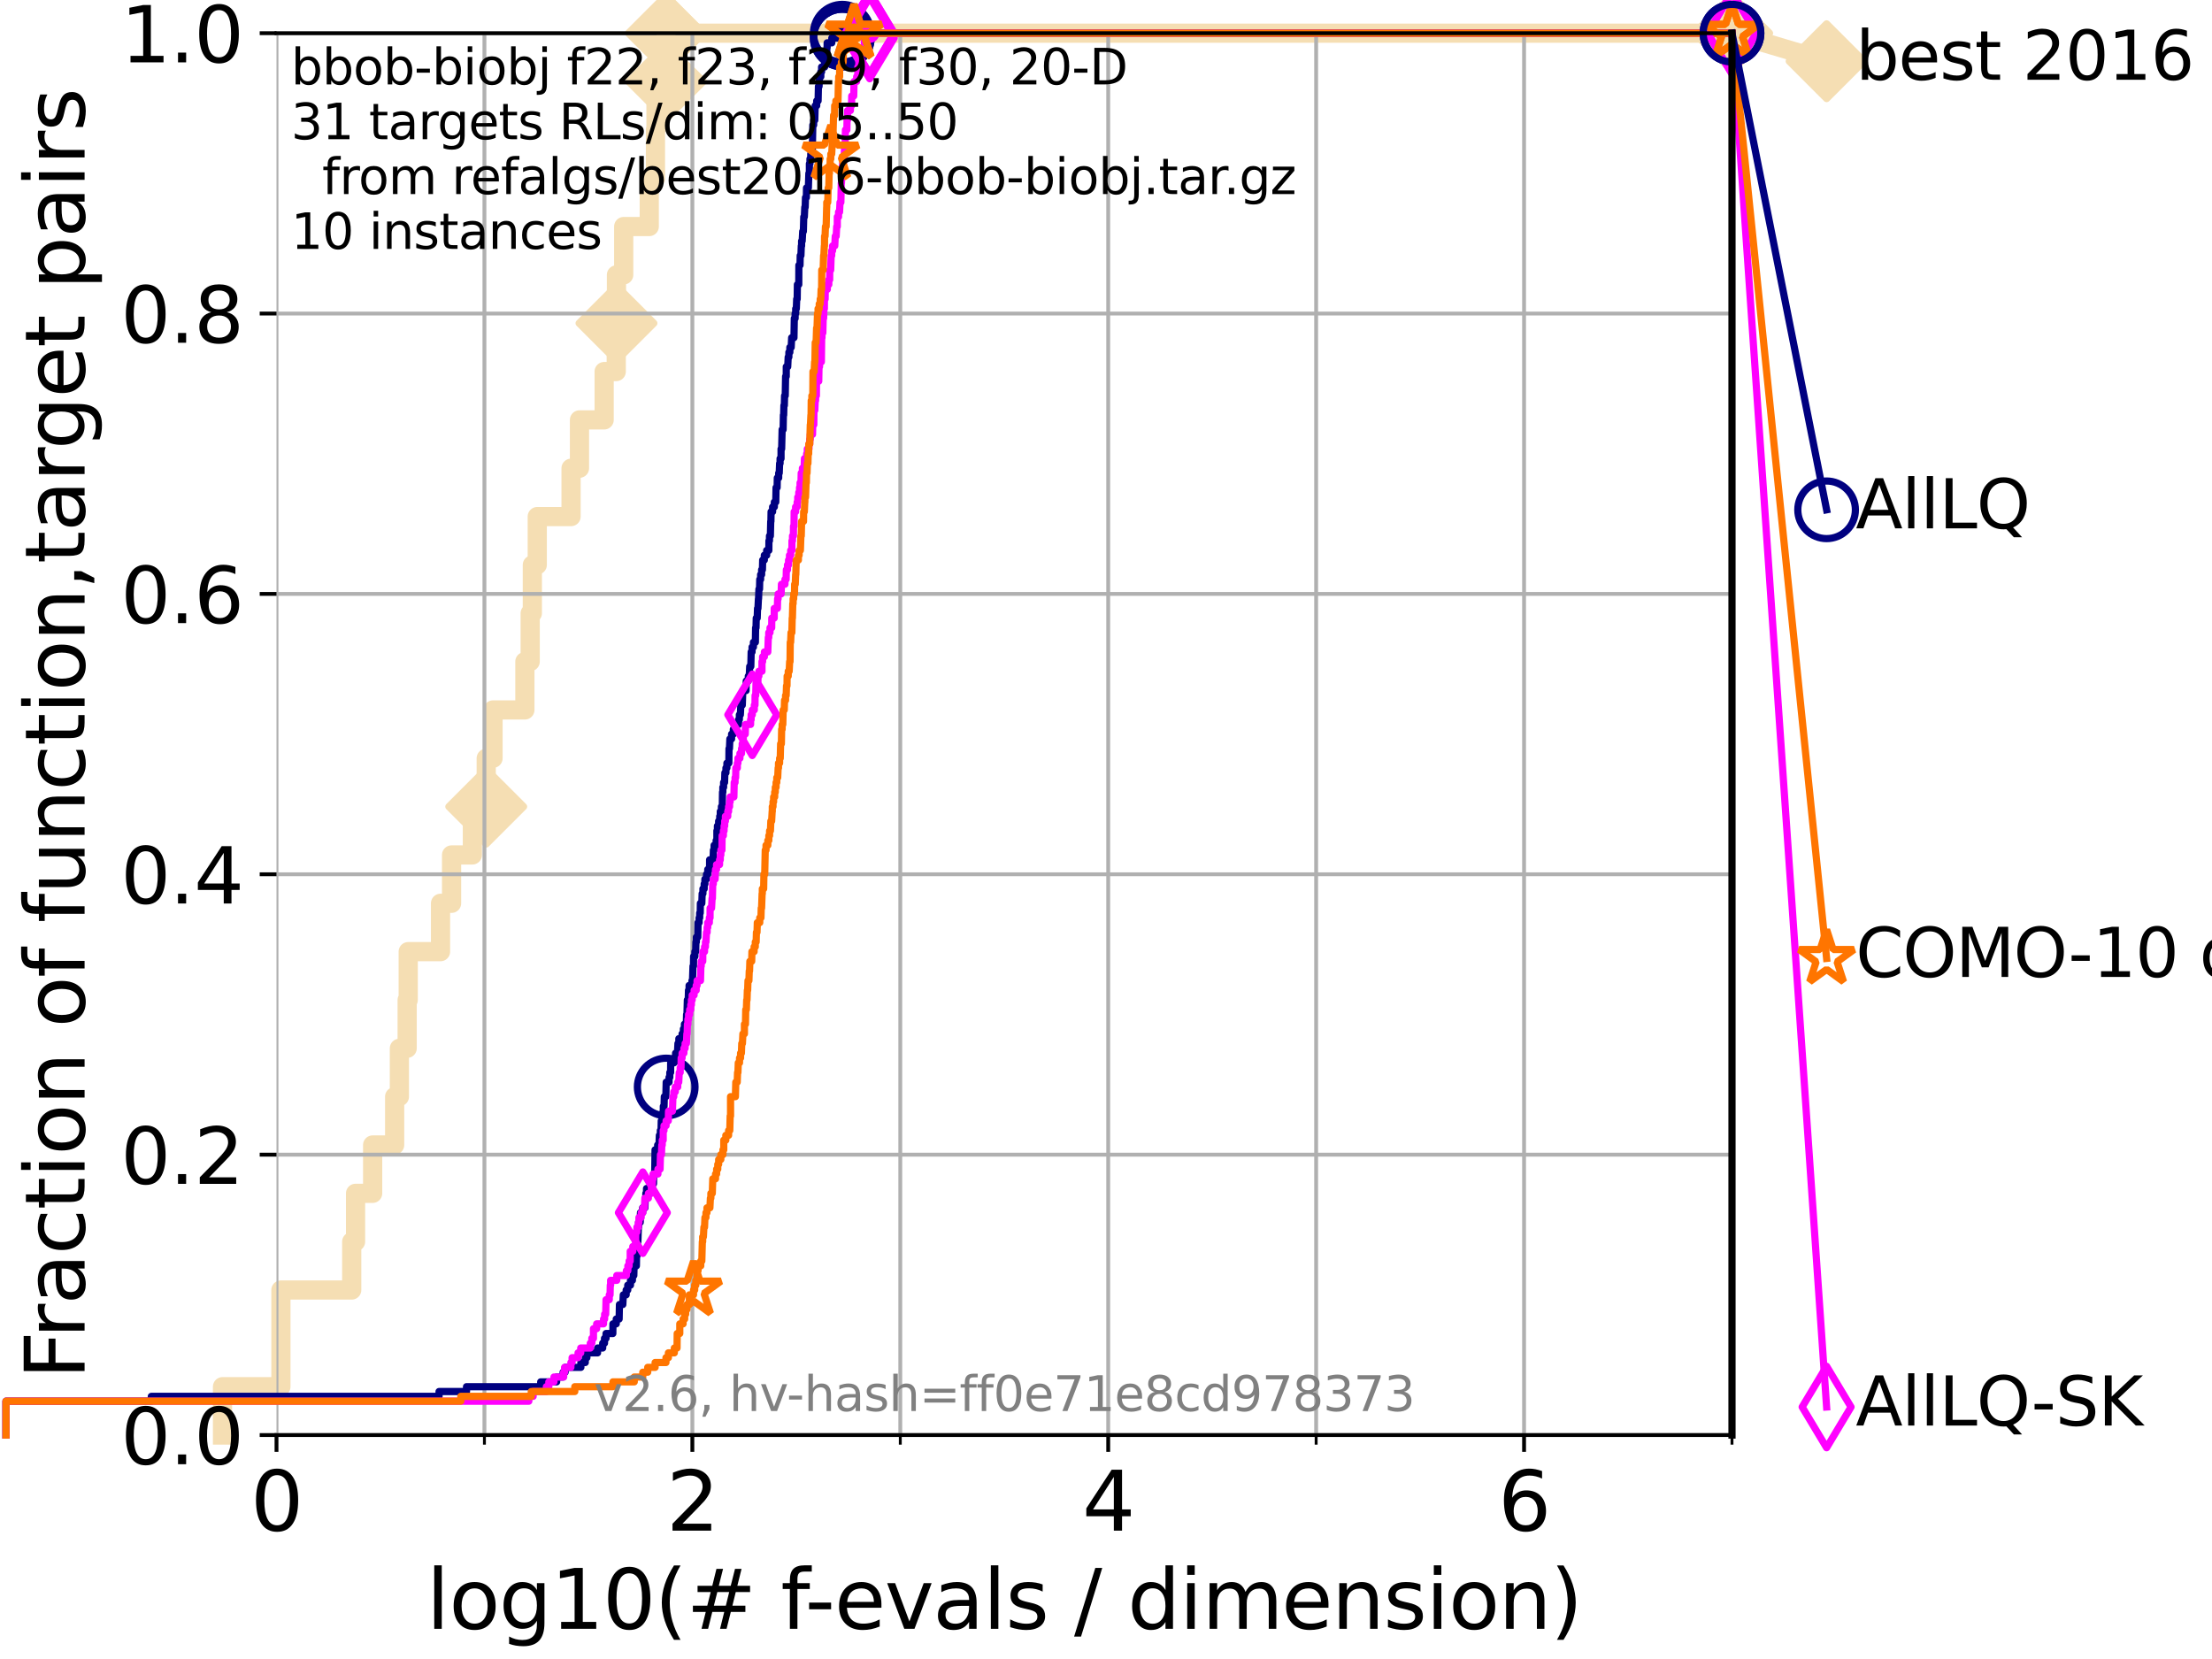 <?xml version="1.0" encoding="utf-8" standalone="no"?>
<!DOCTYPE svg PUBLIC "-//W3C//DTD SVG 1.1//EN"
  "http://www.w3.org/Graphics/SVG/1.1/DTD/svg11.dtd">
<svg xmlns:xlink="http://www.w3.org/1999/xlink" width="460.8pt" height="345.6pt" viewBox="0 0 460.8 345.6" xmlns="http://www.w3.org/2000/svg" version="1.1">
 <defs>
  <style type="text/css">*{stroke-linejoin: round; stroke-linecap: butt}</style>
 </defs>
 <g id="figure_1">
  <g id="patch_1">
   <path d="M 0 345.6 
L 460.8 345.6 
L 460.8 0 
L 0 0 
z
" style="fill: #ffffff"/>
  </g>
  <g id="axes_1">
   <g id="patch_2">
    <path d="M 57.6 298.944 
L 360.806 298.944 
L 360.806 6.912 
L 57.6 6.912 
z
" style="fill: #ffffff"/>
   </g>
   <g id="line2d_1">
    <path d="M 46.354 298.944 
L 46.354 288.874 
L 58.518 288.874 
L 58.518 268.734 
L 73.268 268.734 
L 73.268 258.664 
L 74.069 258.664 
L 74.069 248.594 
L 77.629 248.594 
L 77.629 238.524 
L 82.212 238.524 
L 82.212 228.454 
L 83.202 228.454 
L 83.202 218.383 
L 84.819 218.383 
L 84.819 208.313 
L 85.039 208.313 
L 85.039 198.243 
L 91.77 198.243 
L 91.77 188.173 
L 94.071 188.173 
L 94.071 178.103 
L 98.403 178.103 
L 98.403 168.033 
L 101.288 168.033 
L 101.288 157.963 
L 102.708 157.963 
L 102.708 147.893 
L 109.341 147.893 
L 109.341 137.823 
L 110.449 137.823 
L 110.449 127.753 
L 110.897 127.753 
L 110.897 117.683 
L 111.92 117.683 
L 111.92 107.613 
L 118.962 107.613 
L 118.962 97.543 
L 120.716 97.543 
L 120.716 87.473 
L 125.855 87.473 
L 125.855 77.402 
L 128.376 77.402 
L 128.376 67.332 
L 128.42 67.332 
L 128.42 57.262 
L 129.927 57.262 
L 129.927 47.192 
L 135.253 47.192 
L 135.253 37.122 
L 136.542 37.122 
L 136.542 27.052 
L 136.655 27.052 
L 136.655 16.982 
L 138.731 16.982 
L 138.731 6.912 
L 360.806 6.912 
" style="fill: none; stroke: #f5deb3; stroke-width: 4; stroke-linecap: square"/>
   </g>
   <g id="line2d_2">
    <defs>
     <path id="mff0289c4ef" d="M -0 7.778 
L 7.778 0 
L 0 -7.778 
L -7.778 -0 
z
" style="stroke: #f5deb3; stroke-width: 1.5; stroke-linejoin: miter"/>
    </defs>
    <g>
     <use xlink:href="#mff0289c4ef" x="101.288" y="168.033" style="fill: #f5deb3; stroke: #f5deb3; stroke-width: 1.5; stroke-linejoin: miter"/>
     <use xlink:href="#mff0289c4ef" x="128.42" y="67.332" style="fill: #f5deb3; stroke: #f5deb3; stroke-width: 1.5; stroke-linejoin: miter"/>
     <use xlink:href="#mff0289c4ef" x="138.731" y="16.982" style="fill: #f5deb3; stroke: #f5deb3; stroke-width: 1.5; stroke-linejoin: miter"/>
     <use xlink:href="#mff0289c4ef" x="138.731" y="6.912" style="fill: #f5deb3; stroke: #f5deb3; stroke-width: 1.5; stroke-linejoin: miter"/>
     <use xlink:href="#mff0289c4ef" x="138.731" y="6.912" style="fill: #f5deb3; stroke: #f5deb3; stroke-width: 1.5; stroke-linejoin: miter"/>
     <use xlink:href="#mff0289c4ef" x="360.806" y="6.912" style="fill: #f5deb3; stroke: #f5deb3; stroke-width: 1.5; stroke-linejoin: miter"/>
    </g>
   </g>
   <g id="line2d_3">
    <path style="fill: none; stroke: #f5deb3; stroke-width: 4; stroke-linecap: square"/>
    <g/>
   </g>
   <g id="line2d_4">
    <path d="M 360.806 6.912 
L 380.515 12.753 
" style="fill: none; stroke: #f5deb3; stroke-width: 4; stroke-linecap: square"/>
    <g>
     <use xlink:href="#mff0289c4ef" x="360.806" y="6.912" style="fill: #f5deb3; stroke: #f5deb3; stroke-width: 1.5; stroke-linejoin: miter"/>
     <use xlink:href="#mff0289c4ef" x="380.515" y="12.753" style="fill: #f5deb3; stroke: #f5deb3; stroke-width: 1.5; stroke-linejoin: miter"/>
    </g>
   </g>
   <g id="matplotlib.axis_1">
    <g id="xtick_1">
     <g id="line2d_5">
      <path d="M 57.6 298.944 
L 57.6 6.912 
" clip-path="url(#p9302273ba2)" style="fill: none; stroke: #b0b0b0; stroke-width: 0.8; stroke-linecap: square"/>
     </g>
     <g id="line2d_6">
      <defs>
       <path id="mc3277ef377" d="M 0 0 
L 0 3.5 
" style="stroke: #000000; stroke-width: 0.8"/>
      </defs>
      <g>
       <use xlink:href="#mc3277ef377" x="57.6" y="298.944" style="stroke: #000000; stroke-width: 0.8"/>
      </g>
     </g>
     <g id="text_1">
      <!-- 0 -->
      <g transform="translate(52.192 318.861) scale(0.17 -0.17)">
       <defs>
        <path id="DejaVuSans-30" d="M 2034 4250 
Q 1547 4250 1301 3770 
Q 1056 3291 1056 2328 
Q 1056 1369 1301 889 
Q 1547 409 2034 409 
Q 2525 409 2770 889 
Q 3016 1369 3016 2328 
Q 3016 3291 2770 3770 
Q 2525 4250 2034 4250 
z
M 2034 4750 
Q 2819 4750 3233 4129 
Q 3647 3509 3647 2328 
Q 3647 1150 3233 529 
Q 2819 -91 2034 -91 
Q 1250 -91 836 529 
Q 422 1150 422 2328 
Q 422 3509 836 4129 
Q 1250 4750 2034 4750 
z
" transform="scale(0.016)"/>
       </defs>
       <use xlink:href="#DejaVuSans-30"/>
      </g>
     </g>
    </g>
    <g id="xtick_2">
     <g id="line2d_7">
      <path d="M 144.23 298.944 
L 144.23 6.912 
" clip-path="url(#p9302273ba2)" style="fill: none; stroke: #b0b0b0; stroke-width: 0.8; stroke-linecap: square"/>
     </g>
     <g id="line2d_8">
      <g>
       <use xlink:href="#mc3277ef377" x="144.23" y="298.944" style="stroke: #000000; stroke-width: 0.8"/>
      </g>
     </g>
     <g id="text_2">
      <!-- 2 -->
      <g transform="translate(138.822 318.861) scale(0.17 -0.17)">
       <defs>
        <path id="DejaVuSans-32" d="M 1228 531 
L 3431 531 
L 3431 0 
L 469 0 
L 469 531 
Q 828 903 1448 1529 
Q 2069 2156 2228 2338 
Q 2531 2678 2651 2914 
Q 2772 3150 2772 3378 
Q 2772 3750 2511 3984 
Q 2250 4219 1831 4219 
Q 1534 4219 1204 4116 
Q 875 4013 500 3803 
L 500 4441 
Q 881 4594 1212 4672 
Q 1544 4750 1819 4750 
Q 2544 4750 2975 4387 
Q 3406 4025 3406 3419 
Q 3406 3131 3298 2873 
Q 3191 2616 2906 2266 
Q 2828 2175 2409 1742 
Q 1991 1309 1228 531 
z
" transform="scale(0.016)"/>
       </defs>
       <use xlink:href="#DejaVuSans-32"/>
      </g>
     </g>
    </g>
    <g id="xtick_3">
     <g id="line2d_9">
      <path d="M 230.861 298.944 
L 230.861 6.912 
" clip-path="url(#p9302273ba2)" style="fill: none; stroke: #b0b0b0; stroke-width: 0.8; stroke-linecap: square"/>
     </g>
     <g id="line2d_10">
      <g>
       <use xlink:href="#mc3277ef377" x="230.861" y="298.944" style="stroke: #000000; stroke-width: 0.8"/>
      </g>
     </g>
     <g id="text_3">
      <!-- 4 -->
      <g transform="translate(225.453 318.861) scale(0.17 -0.17)">
       <defs>
        <path id="DejaVuSans-34" d="M 2419 4116 
L 825 1625 
L 2419 1625 
L 2419 4116 
z
M 2253 4666 
L 3047 4666 
L 3047 1625 
L 3713 1625 
L 3713 1100 
L 3047 1100 
L 3047 0 
L 2419 0 
L 2419 1100 
L 313 1100 
L 313 1709 
L 2253 4666 
z
" transform="scale(0.016)"/>
       </defs>
       <use xlink:href="#DejaVuSans-34"/>
      </g>
     </g>
    </g>
    <g id="xtick_4">
     <g id="line2d_11">
      <path d="M 317.491 298.944 
L 317.491 6.912 
" clip-path="url(#p9302273ba2)" style="fill: none; stroke: #b0b0b0; stroke-width: 0.8; stroke-linecap: square"/>
     </g>
     <g id="line2d_12">
      <g>
       <use xlink:href="#mc3277ef377" x="317.491" y="298.944" style="stroke: #000000; stroke-width: 0.8"/>
      </g>
     </g>
     <g id="text_4">
      <!-- 6 -->
      <g transform="translate(312.083 318.861) scale(0.17 -0.17)">
       <defs>
        <path id="DejaVuSans-36" d="M 2113 2584 
Q 1688 2584 1439 2293 
Q 1191 2003 1191 1497 
Q 1191 994 1439 701 
Q 1688 409 2113 409 
Q 2538 409 2786 701 
Q 3034 994 3034 1497 
Q 3034 2003 2786 2293 
Q 2538 2584 2113 2584 
z
M 3366 4563 
L 3366 3988 
Q 3128 4100 2886 4159 
Q 2644 4219 2406 4219 
Q 1781 4219 1451 3797 
Q 1122 3375 1075 2522 
Q 1259 2794 1537 2939 
Q 1816 3084 2150 3084 
Q 2853 3084 3261 2657 
Q 3669 2231 3669 1497 
Q 3669 778 3244 343 
Q 2819 -91 2113 -91 
Q 1303 -91 875 529 
Q 447 1150 447 2328 
Q 447 3434 972 4092 
Q 1497 4750 2381 4750 
Q 2619 4750 2861 4703 
Q 3103 4656 3366 4563 
z
" transform="scale(0.016)"/>
       </defs>
       <use xlink:href="#DejaVuSans-36"/>
      </g>
     </g>
    </g>
    <g id="xtick_5">
     <g id="line2d_13">
      <path d="M 100.915 298.944 
L 100.915 6.912 
" clip-path="url(#p9302273ba2)" style="fill: none; stroke: #b0b0b0; stroke-width: 0.8; stroke-linecap: square"/>
     </g>
     <g id="line2d_14">
      <defs>
       <path id="m9fa4b0ce1b" d="M 0 0 
L 0 2 
" style="stroke: #000000; stroke-width: 0.6"/>
      </defs>
      <g>
       <use xlink:href="#m9fa4b0ce1b" x="100.915" y="298.944" style="stroke: #000000; stroke-width: 0.6"/>
      </g>
     </g>
    </g>
    <g id="xtick_6">
     <g id="line2d_15">
      <path d="M 187.546 298.944 
L 187.546 6.912 
" clip-path="url(#p9302273ba2)" style="fill: none; stroke: #b0b0b0; stroke-width: 0.8; stroke-linecap: square"/>
     </g>
     <g id="line2d_16">
      <g>
       <use xlink:href="#m9fa4b0ce1b" x="187.546" y="298.944" style="stroke: #000000; stroke-width: 0.6"/>
      </g>
     </g>
    </g>
    <g id="xtick_7">
     <g id="line2d_17">
      <path d="M 274.176 298.944 
L 274.176 6.912 
" clip-path="url(#p9302273ba2)" style="fill: none; stroke: #b0b0b0; stroke-width: 0.8; stroke-linecap: square"/>
     </g>
     <g id="line2d_18">
      <g>
       <use xlink:href="#m9fa4b0ce1b" x="274.176" y="298.944" style="stroke: #000000; stroke-width: 0.6"/>
      </g>
     </g>
    </g>
    <g id="xtick_8">
     <g id="line2d_19">
      <path d="M 360.806 298.944 
L 360.806 6.912 
" clip-path="url(#p9302273ba2)" style="fill: none; stroke: #b0b0b0; stroke-width: 0.8; stroke-linecap: square"/>
     </g>
     <g id="line2d_20">
      <g>
       <use xlink:href="#m9fa4b0ce1b" x="360.806" y="298.944" style="stroke: #000000; stroke-width: 0.6"/>
      </g>
     </g>
    </g>
    <g id="text_5">
     <!-- log10(# f-evals / dimension) -->
     <g transform="translate(88.823 339.314) scale(0.17 -0.17)">
      <defs>
       <path id="DejaVuSans-6c" d="M 603 4863 
L 1178 4863 
L 1178 0 
L 603 0 
L 603 4863 
z
" transform="scale(0.016)"/>
       <path id="DejaVuSans-6f" d="M 1959 3097 
Q 1497 3097 1228 2736 
Q 959 2375 959 1747 
Q 959 1119 1226 758 
Q 1494 397 1959 397 
Q 2419 397 2687 759 
Q 2956 1122 2956 1747 
Q 2956 2369 2687 2733 
Q 2419 3097 1959 3097 
z
M 1959 3584 
Q 2709 3584 3137 3096 
Q 3566 2609 3566 1747 
Q 3566 888 3137 398 
Q 2709 -91 1959 -91 
Q 1206 -91 779 398 
Q 353 888 353 1747 
Q 353 2609 779 3096 
Q 1206 3584 1959 3584 
z
" transform="scale(0.016)"/>
       <path id="DejaVuSans-67" d="M 2906 1791 
Q 2906 2416 2648 2759 
Q 2391 3103 1925 3103 
Q 1463 3103 1205 2759 
Q 947 2416 947 1791 
Q 947 1169 1205 825 
Q 1463 481 1925 481 
Q 2391 481 2648 825 
Q 2906 1169 2906 1791 
z
M 3481 434 
Q 3481 -459 3084 -895 
Q 2688 -1331 1869 -1331 
Q 1566 -1331 1297 -1286 
Q 1028 -1241 775 -1147 
L 775 -588 
Q 1028 -725 1275 -790 
Q 1522 -856 1778 -856 
Q 2344 -856 2625 -561 
Q 2906 -266 2906 331 
L 2906 616 
Q 2728 306 2450 153 
Q 2172 0 1784 0 
Q 1141 0 747 490 
Q 353 981 353 1791 
Q 353 2603 747 3093 
Q 1141 3584 1784 3584 
Q 2172 3584 2450 3431 
Q 2728 3278 2906 2969 
L 2906 3500 
L 3481 3500 
L 3481 434 
z
" transform="scale(0.016)"/>
       <path id="DejaVuSans-31" d="M 794 531 
L 1825 531 
L 1825 4091 
L 703 3866 
L 703 4441 
L 1819 4666 
L 2450 4666 
L 2450 531 
L 3481 531 
L 3481 0 
L 794 0 
L 794 531 
z
" transform="scale(0.016)"/>
       <path id="DejaVuSans-28" d="M 1984 4856 
Q 1566 4138 1362 3434 
Q 1159 2731 1159 2009 
Q 1159 1288 1364 580 
Q 1569 -128 1984 -844 
L 1484 -844 
Q 1016 -109 783 600 
Q 550 1309 550 2009 
Q 550 2706 781 3412 
Q 1013 4119 1484 4856 
L 1984 4856 
z
" transform="scale(0.016)"/>
       <path id="DejaVuSans-23" d="M 3272 2816 
L 2363 2816 
L 2100 1772 
L 3016 1772 
L 3272 2816 
z
M 2803 4594 
L 2478 3297 
L 3391 3297 
L 3719 4594 
L 4219 4594 
L 3897 3297 
L 4872 3297 
L 4872 2816 
L 3775 2816 
L 3519 1772 
L 4513 1772 
L 4513 1294 
L 3397 1294 
L 3072 0 
L 2572 0 
L 2894 1294 
L 1978 1294 
L 1656 0 
L 1153 0 
L 1478 1294 
L 494 1294 
L 494 1772 
L 1594 1772 
L 1856 2816 
L 850 2816 
L 850 3297 
L 1978 3297 
L 2297 4594 
L 2803 4594 
z
" transform="scale(0.016)"/>
       <path id="DejaVuSans-20" transform="scale(0.016)"/>
       <path id="DejaVuSans-66" d="M 2375 4863 
L 2375 4384 
L 1825 4384 
Q 1516 4384 1395 4259 
Q 1275 4134 1275 3809 
L 1275 3500 
L 2222 3500 
L 2222 3053 
L 1275 3053 
L 1275 0 
L 697 0 
L 697 3053 
L 147 3053 
L 147 3500 
L 697 3500 
L 697 3744 
Q 697 4328 969 4595 
Q 1241 4863 1831 4863 
L 2375 4863 
z
" transform="scale(0.016)"/>
       <path id="DejaVuSans-2d" d="M 313 2009 
L 1997 2009 
L 1997 1497 
L 313 1497 
L 313 2009 
z
" transform="scale(0.016)"/>
       <path id="DejaVuSans-65" d="M 3597 1894 
L 3597 1613 
L 953 1613 
Q 991 1019 1311 708 
Q 1631 397 2203 397 
Q 2534 397 2845 478 
Q 3156 559 3463 722 
L 3463 178 
Q 3153 47 2828 -22 
Q 2503 -91 2169 -91 
Q 1331 -91 842 396 
Q 353 884 353 1716 
Q 353 2575 817 3079 
Q 1281 3584 2069 3584 
Q 2775 3584 3186 3129 
Q 3597 2675 3597 1894 
z
M 3022 2063 
Q 3016 2534 2758 2815 
Q 2500 3097 2075 3097 
Q 1594 3097 1305 2825 
Q 1016 2553 972 2059 
L 3022 2063 
z
" transform="scale(0.016)"/>
       <path id="DejaVuSans-76" d="M 191 3500 
L 800 3500 
L 1894 563 
L 2988 3500 
L 3597 3500 
L 2284 0 
L 1503 0 
L 191 3500 
z
" transform="scale(0.016)"/>
       <path id="DejaVuSans-61" d="M 2194 1759 
Q 1497 1759 1228 1600 
Q 959 1441 959 1056 
Q 959 750 1161 570 
Q 1363 391 1709 391 
Q 2188 391 2477 730 
Q 2766 1069 2766 1631 
L 2766 1759 
L 2194 1759 
z
M 3341 1997 
L 3341 0 
L 2766 0 
L 2766 531 
Q 2569 213 2275 61 
Q 1981 -91 1556 -91 
Q 1019 -91 701 211 
Q 384 513 384 1019 
Q 384 1609 779 1909 
Q 1175 2209 1959 2209 
L 2766 2209 
L 2766 2266 
Q 2766 2663 2505 2880 
Q 2244 3097 1772 3097 
Q 1472 3097 1187 3025 
Q 903 2953 641 2809 
L 641 3341 
Q 956 3463 1253 3523 
Q 1550 3584 1831 3584 
Q 2591 3584 2966 3190 
Q 3341 2797 3341 1997 
z
" transform="scale(0.016)"/>
       <path id="DejaVuSans-73" d="M 2834 3397 
L 2834 2853 
Q 2591 2978 2328 3040 
Q 2066 3103 1784 3103 
Q 1356 3103 1142 2972 
Q 928 2841 928 2578 
Q 928 2378 1081 2264 
Q 1234 2150 1697 2047 
L 1894 2003 
Q 2506 1872 2764 1633 
Q 3022 1394 3022 966 
Q 3022 478 2636 193 
Q 2250 -91 1575 -91 
Q 1294 -91 989 -36 
Q 684 19 347 128 
L 347 722 
Q 666 556 975 473 
Q 1284 391 1588 391 
Q 1994 391 2212 530 
Q 2431 669 2431 922 
Q 2431 1156 2273 1281 
Q 2116 1406 1581 1522 
L 1381 1569 
Q 847 1681 609 1914 
Q 372 2147 372 2553 
Q 372 3047 722 3315 
Q 1072 3584 1716 3584 
Q 2034 3584 2315 3537 
Q 2597 3491 2834 3397 
z
" transform="scale(0.016)"/>
       <path id="DejaVuSans-2f" d="M 1625 4666 
L 2156 4666 
L 531 -594 
L 0 -594 
L 1625 4666 
z
" transform="scale(0.016)"/>
       <path id="DejaVuSans-64" d="M 2906 2969 
L 2906 4863 
L 3481 4863 
L 3481 0 
L 2906 0 
L 2906 525 
Q 2725 213 2448 61 
Q 2172 -91 1784 -91 
Q 1150 -91 751 415 
Q 353 922 353 1747 
Q 353 2572 751 3078 
Q 1150 3584 1784 3584 
Q 2172 3584 2448 3432 
Q 2725 3281 2906 2969 
z
M 947 1747 
Q 947 1113 1208 752 
Q 1469 391 1925 391 
Q 2381 391 2643 752 
Q 2906 1113 2906 1747 
Q 2906 2381 2643 2742 
Q 2381 3103 1925 3103 
Q 1469 3103 1208 2742 
Q 947 2381 947 1747 
z
" transform="scale(0.016)"/>
       <path id="DejaVuSans-69" d="M 603 3500 
L 1178 3500 
L 1178 0 
L 603 0 
L 603 3500 
z
M 603 4863 
L 1178 4863 
L 1178 4134 
L 603 4134 
L 603 4863 
z
" transform="scale(0.016)"/>
       <path id="DejaVuSans-6d" d="M 3328 2828 
Q 3544 3216 3844 3400 
Q 4144 3584 4550 3584 
Q 5097 3584 5394 3201 
Q 5691 2819 5691 2113 
L 5691 0 
L 5113 0 
L 5113 2094 
Q 5113 2597 4934 2840 
Q 4756 3084 4391 3084 
Q 3944 3084 3684 2787 
Q 3425 2491 3425 1978 
L 3425 0 
L 2847 0 
L 2847 2094 
Q 2847 2600 2669 2842 
Q 2491 3084 2119 3084 
Q 1678 3084 1418 2786 
Q 1159 2488 1159 1978 
L 1159 0 
L 581 0 
L 581 3500 
L 1159 3500 
L 1159 2956 
Q 1356 3278 1631 3431 
Q 1906 3584 2284 3584 
Q 2666 3584 2933 3390 
Q 3200 3197 3328 2828 
z
" transform="scale(0.016)"/>
       <path id="DejaVuSans-6e" d="M 3513 2113 
L 3513 0 
L 2938 0 
L 2938 2094 
Q 2938 2591 2744 2837 
Q 2550 3084 2163 3084 
Q 1697 3084 1428 2787 
Q 1159 2491 1159 1978 
L 1159 0 
L 581 0 
L 581 3500 
L 1159 3500 
L 1159 2956 
Q 1366 3272 1645 3428 
Q 1925 3584 2291 3584 
Q 2894 3584 3203 3211 
Q 3513 2838 3513 2113 
z
" transform="scale(0.016)"/>
       <path id="DejaVuSans-29" d="M 513 4856 
L 1013 4856 
Q 1481 4119 1714 3412 
Q 1947 2706 1947 2009 
Q 1947 1309 1714 600 
Q 1481 -109 1013 -844 
L 513 -844 
Q 928 -128 1133 580 
Q 1338 1288 1338 2009 
Q 1338 2731 1133 3434 
Q 928 4138 513 4856 
z
" transform="scale(0.016)"/>
      </defs>
      <use xlink:href="#DejaVuSans-6c"/>
      <use xlink:href="#DejaVuSans-6f" x="27.783"/>
      <use xlink:href="#DejaVuSans-67" x="88.965"/>
      <use xlink:href="#DejaVuSans-31" x="152.441"/>
      <use xlink:href="#DejaVuSans-30" x="216.064"/>
      <use xlink:href="#DejaVuSans-28" x="279.688"/>
      <use xlink:href="#DejaVuSans-23" x="318.701"/>
      <use xlink:href="#DejaVuSans-20" x="402.49"/>
      <use xlink:href="#DejaVuSans-66" x="434.277"/>
      <use xlink:href="#DejaVuSans-2d" x="463.982"/>
      <use xlink:href="#DejaVuSans-65" x="500.066"/>
      <use xlink:href="#DejaVuSans-76" x="561.59"/>
      <use xlink:href="#DejaVuSans-61" x="620.77"/>
      <use xlink:href="#DejaVuSans-6c" x="682.049"/>
      <use xlink:href="#DejaVuSans-73" x="709.832"/>
      <use xlink:href="#DejaVuSans-20" x="761.932"/>
      <use xlink:href="#DejaVuSans-2f" x="793.719"/>
      <use xlink:href="#DejaVuSans-20" x="827.41"/>
      <use xlink:href="#DejaVuSans-64" x="859.197"/>
      <use xlink:href="#DejaVuSans-69" x="922.674"/>
      <use xlink:href="#DejaVuSans-6d" x="950.457"/>
      <use xlink:href="#DejaVuSans-65" x="1047.869"/>
      <use xlink:href="#DejaVuSans-6e" x="1109.393"/>
      <use xlink:href="#DejaVuSans-73" x="1172.771"/>
      <use xlink:href="#DejaVuSans-69" x="1224.871"/>
      <use xlink:href="#DejaVuSans-6f" x="1252.654"/>
      <use xlink:href="#DejaVuSans-6e" x="1313.836"/>
      <use xlink:href="#DejaVuSans-29" x="1377.215"/>
     </g>
    </g>
   </g>
   <g id="matplotlib.axis_2">
    <g id="ytick_1">
     <g id="line2d_21">
      <path d="M 57.6 298.944 
L 360.806 298.944 
" clip-path="url(#p9302273ba2)" style="fill: none; stroke: #b0b0b0; stroke-width: 0.8; stroke-linecap: square"/>
     </g>
     <g id="line2d_22">
      <defs>
       <path id="m941e059d2f" d="M 0 0 
L -3.5 0 
" style="stroke: #000000; stroke-width: 0.8"/>
      </defs>
      <g>
       <use xlink:href="#m941e059d2f" x="57.6" y="298.944" style="stroke: #000000; stroke-width: 0.8"/>
      </g>
     </g>
     <g id="text_6">
      <!-- 0.0 -->
      <g transform="translate(25.155 305.023) scale(0.16 -0.16)">
       <defs>
        <path id="DejaVuSans-2e" d="M 684 794 
L 1344 794 
L 1344 0 
L 684 0 
L 684 794 
z
" transform="scale(0.016)"/>
       </defs>
       <use xlink:href="#DejaVuSans-30"/>
       <use xlink:href="#DejaVuSans-2e" x="63.623"/>
       <use xlink:href="#DejaVuSans-30" x="95.41"/>
      </g>
     </g>
    </g>
    <g id="ytick_2">
     <g id="line2d_23">
      <path d="M 57.6 240.538 
L 360.806 240.538 
" clip-path="url(#p9302273ba2)" style="fill: none; stroke: #b0b0b0; stroke-width: 0.8; stroke-linecap: square"/>
     </g>
     <g id="line2d_24">
      <g>
       <use xlink:href="#m941e059d2f" x="57.6" y="240.538" style="stroke: #000000; stroke-width: 0.8"/>
      </g>
     </g>
     <g id="text_7">
      <!-- 0.2 -->
      <g transform="translate(25.155 246.616) scale(0.16 -0.16)">
       <use xlink:href="#DejaVuSans-30"/>
       <use xlink:href="#DejaVuSans-2e" x="63.623"/>
       <use xlink:href="#DejaVuSans-32" x="95.41"/>
      </g>
     </g>
    </g>
    <g id="ytick_3">
     <g id="line2d_25">
      <path d="M 57.6 182.131 
L 360.806 182.131 
" clip-path="url(#p9302273ba2)" style="fill: none; stroke: #b0b0b0; stroke-width: 0.8; stroke-linecap: square"/>
     </g>
     <g id="line2d_26">
      <g>
       <use xlink:href="#m941e059d2f" x="57.6" y="182.131" style="stroke: #000000; stroke-width: 0.8"/>
      </g>
     </g>
     <g id="text_8">
      <!-- 0.4 -->
      <g transform="translate(25.155 188.21) scale(0.16 -0.16)">
       <use xlink:href="#DejaVuSans-30"/>
       <use xlink:href="#DejaVuSans-2e" x="63.623"/>
       <use xlink:href="#DejaVuSans-34" x="95.41"/>
      </g>
     </g>
    </g>
    <g id="ytick_4">
     <g id="line2d_27">
      <path d="M 57.6 123.725 
L 360.806 123.725 
" clip-path="url(#p9302273ba2)" style="fill: none; stroke: #b0b0b0; stroke-width: 0.8; stroke-linecap: square"/>
     </g>
     <g id="line2d_28">
      <g>
       <use xlink:href="#m941e059d2f" x="57.6" y="123.725" style="stroke: #000000; stroke-width: 0.8"/>
      </g>
     </g>
     <g id="text_9">
      <!-- 0.6 -->
      <g transform="translate(25.155 129.804) scale(0.16 -0.16)">
       <use xlink:href="#DejaVuSans-30"/>
       <use xlink:href="#DejaVuSans-2e" x="63.623"/>
       <use xlink:href="#DejaVuSans-36" x="95.41"/>
      </g>
     </g>
    </g>
    <g id="ytick_5">
     <g id="line2d_29">
      <path d="M 57.6 65.318 
L 360.806 65.318 
" clip-path="url(#p9302273ba2)" style="fill: none; stroke: #b0b0b0; stroke-width: 0.8; stroke-linecap: square"/>
     </g>
     <g id="line2d_30">
      <g>
       <use xlink:href="#m941e059d2f" x="57.6" y="65.318" style="stroke: #000000; stroke-width: 0.8"/>
      </g>
     </g>
     <g id="text_10">
      <!-- 0.8 -->
      <g transform="translate(25.155 71.397) scale(0.16 -0.16)">
       <defs>
        <path id="DejaVuSans-38" d="M 2034 2216 
Q 1584 2216 1326 1975 
Q 1069 1734 1069 1313 
Q 1069 891 1326 650 
Q 1584 409 2034 409 
Q 2484 409 2743 651 
Q 3003 894 3003 1313 
Q 3003 1734 2745 1975 
Q 2488 2216 2034 2216 
z
M 1403 2484 
Q 997 2584 770 2862 
Q 544 3141 544 3541 
Q 544 4100 942 4425 
Q 1341 4750 2034 4750 
Q 2731 4750 3128 4425 
Q 3525 4100 3525 3541 
Q 3525 3141 3298 2862 
Q 3072 2584 2669 2484 
Q 3125 2378 3379 2068 
Q 3634 1759 3634 1313 
Q 3634 634 3220 271 
Q 2806 -91 2034 -91 
Q 1263 -91 848 271 
Q 434 634 434 1313 
Q 434 1759 690 2068 
Q 947 2378 1403 2484 
z
M 1172 3481 
Q 1172 3119 1398 2916 
Q 1625 2713 2034 2713 
Q 2441 2713 2670 2916 
Q 2900 3119 2900 3481 
Q 2900 3844 2670 4047 
Q 2441 4250 2034 4250 
Q 1625 4250 1398 4047 
Q 1172 3844 1172 3481 
z
" transform="scale(0.016)"/>
       </defs>
       <use xlink:href="#DejaVuSans-30"/>
       <use xlink:href="#DejaVuSans-2e" x="63.623"/>
       <use xlink:href="#DejaVuSans-38" x="95.41"/>
      </g>
     </g>
    </g>
    <g id="ytick_6">
     <g id="line2d_31">
      <path d="M 57.6 6.912 
L 360.806 6.912 
" clip-path="url(#p9302273ba2)" style="fill: none; stroke: #b0b0b0; stroke-width: 0.8; stroke-linecap: square"/>
     </g>
     <g id="line2d_32">
      <g>
       <use xlink:href="#m941e059d2f" x="57.6" y="6.912" style="stroke: #000000; stroke-width: 0.8"/>
      </g>
     </g>
     <g id="text_11">
      <!-- 1.0 -->
      <g transform="translate(25.155 12.991) scale(0.16 -0.16)">
       <use xlink:href="#DejaVuSans-31"/>
       <use xlink:href="#DejaVuSans-2e" x="63.623"/>
       <use xlink:href="#DejaVuSans-30" x="95.41"/>
      </g>
     </g>
    </g>
    <g id="text_12">
     <!-- Fraction of function,target pairs -->
     <g transform="translate(17.62 287.313) rotate(-90) scale(0.17 -0.17)">
      <defs>
       <path id="DejaVuSans-46" d="M 628 4666 
L 3309 4666 
L 3309 4134 
L 1259 4134 
L 1259 2759 
L 3109 2759 
L 3109 2228 
L 1259 2228 
L 1259 0 
L 628 0 
L 628 4666 
z
" transform="scale(0.016)"/>
       <path id="DejaVuSans-72" d="M 2631 2963 
Q 2534 3019 2420 3045 
Q 2306 3072 2169 3072 
Q 1681 3072 1420 2755 
Q 1159 2438 1159 1844 
L 1159 0 
L 581 0 
L 581 3500 
L 1159 3500 
L 1159 2956 
Q 1341 3275 1631 3429 
Q 1922 3584 2338 3584 
Q 2397 3584 2469 3576 
Q 2541 3569 2628 3553 
L 2631 2963 
z
" transform="scale(0.016)"/>
       <path id="DejaVuSans-63" d="M 3122 3366 
L 3122 2828 
Q 2878 2963 2633 3030 
Q 2388 3097 2138 3097 
Q 1578 3097 1268 2742 
Q 959 2388 959 1747 
Q 959 1106 1268 751 
Q 1578 397 2138 397 
Q 2388 397 2633 464 
Q 2878 531 3122 666 
L 3122 134 
Q 2881 22 2623 -34 
Q 2366 -91 2075 -91 
Q 1284 -91 818 406 
Q 353 903 353 1747 
Q 353 2603 823 3093 
Q 1294 3584 2113 3584 
Q 2378 3584 2631 3529 
Q 2884 3475 3122 3366 
z
" transform="scale(0.016)"/>
       <path id="DejaVuSans-74" d="M 1172 4494 
L 1172 3500 
L 2356 3500 
L 2356 3053 
L 1172 3053 
L 1172 1153 
Q 1172 725 1289 603 
Q 1406 481 1766 481 
L 2356 481 
L 2356 0 
L 1766 0 
Q 1100 0 847 248 
Q 594 497 594 1153 
L 594 3053 
L 172 3053 
L 172 3500 
L 594 3500 
L 594 4494 
L 1172 4494 
z
" transform="scale(0.016)"/>
       <path id="DejaVuSans-75" d="M 544 1381 
L 544 3500 
L 1119 3500 
L 1119 1403 
Q 1119 906 1312 657 
Q 1506 409 1894 409 
Q 2359 409 2629 706 
Q 2900 1003 2900 1516 
L 2900 3500 
L 3475 3500 
L 3475 0 
L 2900 0 
L 2900 538 
Q 2691 219 2414 64 
Q 2138 -91 1772 -91 
Q 1169 -91 856 284 
Q 544 659 544 1381 
z
M 1991 3584 
L 1991 3584 
z
" transform="scale(0.016)"/>
       <path id="DejaVuSans-2c" d="M 750 794 
L 1409 794 
L 1409 256 
L 897 -744 
L 494 -744 
L 750 256 
L 750 794 
z
" transform="scale(0.016)"/>
       <path id="DejaVuSans-70" d="M 1159 525 
L 1159 -1331 
L 581 -1331 
L 581 3500 
L 1159 3500 
L 1159 2969 
Q 1341 3281 1617 3432 
Q 1894 3584 2278 3584 
Q 2916 3584 3314 3078 
Q 3713 2572 3713 1747 
Q 3713 922 3314 415 
Q 2916 -91 2278 -91 
Q 1894 -91 1617 61 
Q 1341 213 1159 525 
z
M 3116 1747 
Q 3116 2381 2855 2742 
Q 2594 3103 2138 3103 
Q 1681 3103 1420 2742 
Q 1159 2381 1159 1747 
Q 1159 1113 1420 752 
Q 1681 391 2138 391 
Q 2594 391 2855 752 
Q 3116 1113 3116 1747 
z
" transform="scale(0.016)"/>
      </defs>
      <use xlink:href="#DejaVuSans-46"/>
      <use xlink:href="#DejaVuSans-72" x="50.27"/>
      <use xlink:href="#DejaVuSans-61" x="91.383"/>
      <use xlink:href="#DejaVuSans-63" x="152.662"/>
      <use xlink:href="#DejaVuSans-74" x="207.643"/>
      <use xlink:href="#DejaVuSans-69" x="246.852"/>
      <use xlink:href="#DejaVuSans-6f" x="274.635"/>
      <use xlink:href="#DejaVuSans-6e" x="335.816"/>
      <use xlink:href="#DejaVuSans-20" x="399.195"/>
      <use xlink:href="#DejaVuSans-6f" x="430.982"/>
      <use xlink:href="#DejaVuSans-66" x="492.164"/>
      <use xlink:href="#DejaVuSans-20" x="527.369"/>
      <use xlink:href="#DejaVuSans-66" x="559.156"/>
      <use xlink:href="#DejaVuSans-75" x="594.361"/>
      <use xlink:href="#DejaVuSans-6e" x="657.74"/>
      <use xlink:href="#DejaVuSans-63" x="721.119"/>
      <use xlink:href="#DejaVuSans-74" x="776.1"/>
      <use xlink:href="#DejaVuSans-69" x="815.309"/>
      <use xlink:href="#DejaVuSans-6f" x="843.092"/>
      <use xlink:href="#DejaVuSans-6e" x="904.273"/>
      <use xlink:href="#DejaVuSans-2c" x="967.652"/>
      <use xlink:href="#DejaVuSans-74" x="999.439"/>
      <use xlink:href="#DejaVuSans-61" x="1038.648"/>
      <use xlink:href="#DejaVuSans-72" x="1099.928"/>
      <use xlink:href="#DejaVuSans-67" x="1139.291"/>
      <use xlink:href="#DejaVuSans-65" x="1202.768"/>
      <use xlink:href="#DejaVuSans-74" x="1264.291"/>
      <use xlink:href="#DejaVuSans-20" x="1303.5"/>
      <use xlink:href="#DejaVuSans-70" x="1335.287"/>
      <use xlink:href="#DejaVuSans-61" x="1398.764"/>
      <use xlink:href="#DejaVuSans-69" x="1460.043"/>
      <use xlink:href="#DejaVuSans-72" x="1487.826"/>
      <use xlink:href="#DejaVuSans-73" x="1528.939"/>
     </g>
    </g>
   </g>
   <g id="line2d_33">
    <defs>
     <path id="m6e1a760be4" d="M 0 1.5 
C 0.398 1.5 0.779 1.342 1.061 1.061 
C 1.342 0.779 1.5 0.398 1.5 0 
C 1.5 -0.398 1.342 -0.779 1.061 -1.061 
C 0.779 -1.342 0.398 -1.5 0 -1.5 
C -0.398 -1.5 -0.779 -1.342 -1.061 -1.061 
C -1.342 -0.779 -1.5 -0.398 -1.5 0 
C -1.5 0.398 -1.342 0.779 -1.061 1.061 
C -0.779 1.342 -0.398 1.5 0 1.5 
z
" style="stroke: #f5deb3"/>
    </defs>
    <g>
     <use xlink:href="#m6e1a760be4" x="138.731" y="6.912" style="fill: #f5deb3; stroke: #f5deb3"/>
     <use xlink:href="#m6e1a760be4" x="138.731" y="6.912" style="fill: #f5deb3; stroke: #f5deb3"/>
    </g>
   </g>
   <g id="line2d_34">
    <defs>
     <path id="m62cff59a26" d="M 0 1.5 
C 0.398 1.5 0.779 1.342 1.061 1.061 
C 1.342 0.779 1.5 0.398 1.5 0 
C 1.5 -0.398 1.342 -0.779 1.061 -1.061 
C 0.779 -1.342 0.398 -1.5 0 -1.5 
C -0.398 -1.5 -0.779 -1.342 -1.061 -1.061 
C -1.342 -0.779 -1.5 -0.398 -1.5 0 
C -1.5 0.398 -1.342 0.779 -1.061 1.061 
C -0.779 1.342 -0.398 1.5 0 1.5 
z
" style="stroke: #000080"/>
    </defs>
    <g>
     <use xlink:href="#m62cff59a26" x="175.46" y="6.912" style="fill: #000080; stroke: #000080"/>
     <use xlink:href="#m62cff59a26" x="175.46" y="6.912" style="fill: #000080; stroke: #000080"/>
    </g>
   </g>
   <g id="line2d_35">
    <path d="M 1.246 298.944 
L 1.246 291.895 
L 31.522 291.895 
L 31.522 290.888 
L 91.462 290.888 
L 91.462 289.881 
L 97.182 289.881 
L 97.182 288.874 
L 112.64 288.874 
L 112.64 287.867 
L 115.96 287.867 
L 115.96 286.86 
L 117.306 286.86 
L 117.306 285.853 
L 117.734 285.853 
L 117.734 284.846 
L 121.009 284.846 
L 121.009 283.839 
L 121.924 283.839 
L 121.924 282.832 
L 122.259 282.832 
L 122.259 281.825 
L 124.482 281.825 
L 124.482 280.818 
L 125.552 280.818 
L 125.552 279.811 
L 125.929 279.811 
L 125.929 278.804 
L 126.25 278.804 
L 126.25 277.797 
L 127.663 277.797 
L 127.686 275.783 
L 128.376 275.783 
L 128.376 274.776 
L 128.978 274.776 
L 129.041 271.755 
L 129.745 271.755 
L 129.846 269.741 
L 130.443 269.741 
L 130.443 268.734 
L 130.773 268.734 
L 130.773 267.727 
L 131.341 267.727 
L 131.341 266.72 
L 131.747 266.72 
L 131.747 265.713 
L 132.037 265.713 
L 132.091 263.699 
L 132.569 263.699 
L 132.604 261.685 
L 132.691 261.685 
L 132.795 258.664 
L 132.881 258.664 
L 132.984 255.643 
L 133.035 255.643 
L 133.035 254.636 
L 133.373 254.636 
L 133.424 252.622 
L 133.869 252.622 
L 133.869 251.615 
L 134.353 251.615 
L 134.416 249.601 
L 134.542 249.601 
L 134.542 248.594 
L 134.684 248.594 
L 134.684 247.587 
L 135.732 247.587 
L 135.732 246.58 
L 136.141 246.58 
L 136.17 244.566 
L 136.385 244.566 
L 136.457 239.531 
L 137.003 239.531 
L 137.003 238.524 
L 137.277 238.524 
L 137.359 236.51 
L 137.561 236.51 
L 137.561 235.503 
L 137.708 235.503 
L 137.748 233.489 
L 138.064 233.489 
L 138.129 231.475 
L 138.181 231.475 
L 138.181 230.468 
L 138.336 230.468 
L 138.387 228.454 
L 138.705 228.454 
L 138.781 225.432 
L 139.375 225.432 
L 139.375 224.425 
L 139.532 224.425 
L 139.532 223.418 
L 139.701 223.418 
L 139.713 221.404 
L 140.417 221.404 
L 140.417 220.397 
L 140.737 220.397 
L 140.737 219.39 
L 141.129 219.39 
L 141.228 217.376 
L 141.415 217.376 
L 141.415 216.369 
L 142.091 216.369 
L 142.091 215.362 
L 142.363 215.362 
L 142.363 214.355 
L 142.58 214.355 
L 142.58 213.348 
L 142.966 213.348 
L 143.026 211.334 
L 143.106 211.334 
L 143.186 208.313 
L 143.374 208.313 
L 143.423 206.299 
L 143.55 206.299 
L 143.55 205.292 
L 144.146 205.292 
L 144.146 204.285 
L 144.259 204.285 
L 144.362 201.264 
L 144.464 201.264 
L 144.492 199.25 
L 144.759 199.25 
L 144.759 198.243 
L 144.923 198.243 
L 144.977 196.229 
L 145.067 196.229 
L 145.067 195.222 
L 145.362 195.222 
L 145.415 192.201 
L 145.635 192.201 
L 145.635 191.194 
L 145.756 191.194 
L 145.756 190.187 
L 145.869 190.187 
L 145.903 188.173 
L 146.202 188.173 
L 146.27 186.159 
L 146.429 186.159 
L 146.429 185.152 
L 146.695 185.152 
L 146.695 184.145 
L 146.843 184.145 
L 146.843 183.138 
L 147.176 183.138 
L 147.176 182.131 
L 147.439 182.131 
L 147.439 181.124 
L 147.816 181.124 
L 147.824 179.11 
L 148.548 179.11 
L 148.615 177.096 
L 148.764 177.096 
L 148.764 176.089 
L 149.188 176.089 
L 149.188 175.082 
L 149.339 175.082 
L 149.339 173.068 
L 149.453 173.068 
L 149.453 172.061 
L 149.701 172.061 
L 149.701 171.054 
L 149.931 171.054 
L 149.931 170.047 
L 150.049 170.047 
L 150.049 169.04 
L 150.282 169.04 
L 150.282 168.033 
L 150.466 168.033 
L 150.513 165.012 
L 150.58 165.012 
L 150.58 164.005 
L 150.74 164.005 
L 150.74 162.998 
L 150.939 162.998 
L 151.005 160.984 
L 151.227 160.984 
L 151.227 159.977 
L 151.427 159.977 
L 151.427 158.97 
L 151.833 158.97 
L 151.864 155.949 
L 151.958 155.949 
L 152.045 153.935 
L 152.402 153.935 
L 152.402 152.928 
L 152.764 152.928 
L 152.764 151.921 
L 153.236 151.921 
L 153.236 150.914 
L 153.861 150.914 
L 153.861 149.907 
L 154.023 149.907 
L 154.023 148.9 
L 154.229 148.9 
L 154.328 146.886 
L 154.634 146.886 
L 154.742 143.865 
L 155.418 143.865 
L 155.459 141.851 
L 155.884 141.851 
L 155.884 140.844 
L 156.086 140.844 
L 156.176 138.83 
L 156.408 138.83 
L 156.482 135.809 
L 156.667 135.809 
L 156.667 134.802 
L 156.952 134.802 
L 156.952 133.795 
L 157.359 133.795 
L 157.405 130.774 
L 157.494 130.774 
L 157.54 128.76 
L 157.739 128.76 
L 157.807 126.746 
L 157.894 126.746 
L 157.994 124.732 
L 158.021 124.732 
L 158.098 122.718 
L 158.223 122.718 
L 158.268 120.704 
L 158.45 120.704 
L 158.45 119.697 
L 158.661 119.697 
L 158.661 118.69 
L 158.826 118.69 
L 158.878 116.676 
L 159.22 116.676 
L 159.22 115.669 
L 159.71 115.669 
L 159.71 114.662 
L 160.163 114.662 
L 160.183 112.648 
L 160.295 112.648 
L 160.295 111.641 
L 160.483 111.641 
L 160.554 108.62 
L 160.597 108.62 
L 160.629 106.606 
L 160.945 106.606 
L 160.945 105.599 
L 161.309 105.599 
L 161.309 104.592 
L 161.606 104.592 
L 161.666 101.571 
L 161.888 101.571 
L 161.928 99.557 
L 162.212 99.557 
L 162.212 98.55 
L 162.328 98.55 
L 162.407 96.536 
L 162.503 96.536 
L 162.503 95.529 
L 162.705 95.529 
L 162.708 93.515 
L 162.831 93.515 
L 162.932 89.487 
L 163.14 89.487 
L 163.195 86.466 
L 163.253 86.466 
L 163.301 84.452 
L 163.393 84.452 
L 163.441 82.438 
L 163.579 82.438 
L 163.653 78.409 
L 163.79 78.409 
L 163.796 76.395 
L 164.096 76.395 
L 164.194 74.381 
L 164.337 74.381 
L 164.337 73.374 
L 164.539 73.374 
L 164.539 72.367 
L 164.818 72.367 
L 164.916 70.353 
L 165.398 70.353 
L 165.468 66.325 
L 165.638 66.325 
L 165.638 65.318 
L 165.758 65.318 
L 165.758 64.311 
L 165.889 64.311 
L 165.964 62.297 
L 166.067 62.297 
L 166.111 59.276 
L 166.397 59.276 
L 166.42 55.248 
L 166.659 55.248 
L 166.698 53.234 
L 166.849 53.234 
L 166.925 51.22 
L 166.987 51.22 
L 166.987 50.213 
L 167.11 50.213 
L 167.218 48.199 
L 167.356 48.199 
L 167.439 45.178 
L 167.559 45.178 
L 167.651 43.164 
L 167.735 43.164 
L 167.797 41.15 
L 167.979 41.15 
L 168.011 39.136 
L 168.397 39.136 
L 168.498 36.115 
L 168.609 36.115 
L 168.612 34.101 
L 168.73 34.101 
L 168.73 33.094 
L 168.893 33.094 
L 168.893 32.087 
L 169.102 32.087 
L 169.102 31.08 
L 169.227 31.08 
L 169.322 26.045 
L 169.499 26.045 
L 169.499 25.038 
L 169.731 25.038 
L 169.816 22.017 
L 170.134 22.017 
L 170.134 21.01 
L 170.426 21.01 
L 170.494 17.989 
L 170.628 17.989 
L 170.704 15.975 
L 170.988 15.975 
L 170.988 14.968 
L 171.15 14.968 
L 171.15 13.961 
L 171.789 13.961 
L 171.789 12.954 
L 172.191 12.954 
L 172.257 9.933 
L 172.306 9.933 
L 172.306 8.926 
L 173.28 8.926 
L 173.28 7.919 
L 175.46 7.919 
L 175.46 6.912 
L 360.806 6.912 
L 360.806 6.912 
" style="fill: none; stroke: #000080; stroke-width: 1.5; stroke-linecap: square"/>
   </g>
   <g id="line2d_36">
    <defs>
     <path id="mace58a0f39" d="M 0 6 
C 1.591 6 3.117 5.368 4.243 4.243 
C 5.368 3.117 6 1.591 6 0 
C 6 -1.591 5.368 -3.117 4.243 -4.243 
C 3.117 -5.368 1.591 -6 0 -6 
C -1.591 -6 -3.117 -5.368 -4.243 -4.243 
C -5.368 -3.117 -6 -1.591 -6 0 
C -6 1.591 -5.368 3.117 -4.243 4.243 
C -3.117 5.368 -1.591 6 0 6 
z
" style="stroke: #000080; stroke-width: 1.5"/>
    </defs>
    <g>
     <use xlink:href="#mace58a0f39" x="138.781" y="226.44" style="fill-opacity: 0; stroke: #000080; stroke-width: 1.5"/>
     <use xlink:href="#mace58a0f39" x="175.46" y="7.919" style="fill-opacity: 0; stroke: #000080; stroke-width: 1.5"/>
     <use xlink:href="#mace58a0f39" x="175.46" y="7.919" style="fill-opacity: 0; stroke: #000080; stroke-width: 1.5"/>
     <use xlink:href="#mace58a0f39" x="175.46" y="6.912" style="fill-opacity: 0; stroke: #000080; stroke-width: 1.5"/>
     <use xlink:href="#mace58a0f39" x="360.806" y="6.912" style="fill-opacity: 0; stroke: #000080; stroke-width: 1.5"/>
    </g>
   </g>
   <g id="line2d_37">
    <path style="fill: none; stroke: #000080; stroke-width: 1.5; stroke-linecap: square"/>
    <g/>
   </g>
   <g id="line2d_38">
    <defs>
     <path id="m08e41a63d3" d="M 0 1.5 
C 0.398 1.5 0.779 1.342 1.061 1.061 
C 1.342 0.779 1.5 0.398 1.5 0 
C 1.5 -0.398 1.342 -0.779 1.061 -1.061 
C 0.779 -1.342 0.398 -1.5 0 -1.5 
C -0.398 -1.5 -0.779 -1.342 -1.061 -1.061 
C -1.342 -0.779 -1.5 -0.398 -1.5 0 
C -1.5 0.398 -1.342 0.779 -1.061 1.061 
C -0.779 1.342 -0.398 1.5 0 1.5 
z
" style="stroke: #ff00ff"/>
    </defs>
    <g>
     <use xlink:href="#m08e41a63d3" x="181.176" y="6.912" style="fill: #ff00ff; stroke: #ff00ff"/>
     <use xlink:href="#m08e41a63d3" x="181.176" y="6.912" style="fill: #ff00ff; stroke: #ff00ff"/>
    </g>
   </g>
   <g id="line2d_39">
    <path d="M 1.246 298.944 
L 1.246 291.895 
L 110.164 291.895 
L 110.164 290.888 
L 111.062 290.888 
L 111.062 289.881 
L 113.813 289.881 
L 113.813 288.874 
L 114.327 288.874 
L 114.327 287.867 
L 115.402 287.867 
L 115.402 286.86 
L 117.423 286.86 
L 117.423 285.853 
L 117.618 285.853 
L 117.618 284.846 
L 118.926 284.846 
L 118.926 283.839 
L 119.177 283.839 
L 119.177 282.832 
L 120.418 282.832 
L 120.418 281.825 
L 120.976 281.825 
L 120.976 280.818 
L 122.971 280.818 
L 122.971 279.811 
L 123.289 279.811 
L 123.289 278.804 
L 123.63 278.804 
L 123.63 276.79 
L 124.293 276.79 
L 124.293 275.783 
L 125.729 275.783 
L 125.729 274.776 
L 125.954 274.776 
L 125.954 273.769 
L 126.177 273.769 
L 126.25 270.748 
L 126.923 270.748 
L 126.923 269.741 
L 127.087 269.741 
L 127.134 267.727 
L 127.204 267.727 
L 127.204 266.72 
L 128.485 266.72 
L 128.485 265.713 
L 130.482 265.713 
L 130.482 264.706 
L 130.792 264.706 
L 130.792 263.699 
L 131.059 263.699 
L 131.059 262.692 
L 131.285 262.692 
L 131.285 260.678 
L 131.82 260.678 
L 131.82 259.671 
L 132.376 259.671 
L 132.446 256.65 
L 132.674 256.65 
L 132.674 255.643 
L 132.984 255.643 
L 132.984 254.636 
L 133.103 254.636 
L 133.103 253.629 
L 133.573 253.629 
L 133.573 252.622 
L 133.918 252.622 
L 133.918 251.615 
L 134.257 251.615 
L 134.337 249.601 
L 135.07 249.601 
L 135.07 248.594 
L 135.688 248.594 
L 135.688 247.587 
L 135.879 247.587 
L 135.938 245.573 
L 136.054 245.573 
L 136.054 244.566 
L 137.058 244.566 
L 137.058 243.559 
L 137.507 243.559 
L 137.588 240.538 
L 137.788 240.538 
L 137.867 238.524 
L 137.959 238.524 
L 137.959 237.517 
L 138.155 237.517 
L 138.155 235.503 
L 138.323 235.503 
L 138.323 234.496 
L 138.756 234.496 
L 138.756 233.489 
L 139.216 233.489 
L 139.265 231.475 
L 140.08 231.475 
L 140.185 228.454 
L 140.359 228.454 
L 140.359 227.447 
L 140.669 227.447 
L 140.669 226.44 
L 141.184 226.44 
L 141.184 225.432 
L 141.393 225.432 
L 141.502 223.418 
L 141.697 223.418 
L 141.697 222.411 
L 141.868 222.411 
L 141.9 220.397 
L 142.091 220.397 
L 142.091 219.39 
L 142.467 219.39 
L 142.467 218.383 
L 142.723 218.383 
L 142.723 217.376 
L 142.996 217.376 
L 143.086 215.362 
L 143.146 215.362 
L 143.206 213.348 
L 143.305 213.348 
L 143.305 212.341 
L 143.443 212.341 
L 143.443 211.334 
L 143.667 211.334 
L 143.667 210.327 
L 143.898 210.327 
L 143.898 209.32 
L 144.032 209.32 
L 144.032 208.313 
L 144.193 208.313 
L 144.193 207.306 
L 144.594 207.306 
L 144.594 206.299 
L 145.031 206.299 
L 145.031 205.292 
L 145.211 205.292 
L 145.211 204.285 
L 145.929 204.285 
L 146.006 201.264 
L 146.075 201.264 
L 146.075 200.257 
L 146.396 200.257 
L 146.413 198.243 
L 146.769 198.243 
L 146.769 197.236 
L 146.957 197.236 
L 146.957 196.229 
L 147.071 196.229 
L 147.176 194.215 
L 147.312 194.215 
L 147.312 193.208 
L 147.431 193.208 
L 147.431 192.201 
L 147.77 192.201 
L 147.77 191.194 
L 147.917 191.194 
L 147.925 189.18 
L 148.231 189.18 
L 148.338 187.166 
L 148.405 187.166 
L 148.473 184.145 
L 148.593 184.145 
L 148.593 183.138 
L 148.977 183.138 
L 149.05 181.124 
L 149.267 181.124 
L 149.267 180.117 
L 149.897 180.117 
L 149.897 179.11 
L 150.049 179.11 
L 150.049 178.103 
L 150.166 178.103 
L 150.166 177.096 
L 150.391 177.096 
L 150.432 174.075 
L 150.694 174.075 
L 150.694 173.068 
L 150.84 173.068 
L 150.84 172.061 
L 150.965 172.061 
L 150.965 171.054 
L 151.116 171.054 
L 151.116 170.047 
L 151.605 170.047 
L 151.605 169.04 
L 151.776 169.04 
L 151.776 168.033 
L 151.983 168.033 
L 151.983 167.026 
L 152.101 167.026 
L 152.101 166.019 
L 152.883 166.019 
L 152.948 162.998 
L 153.125 162.998 
L 153.125 161.991 
L 153.247 161.991 
L 153.294 159.977 
L 153.599 159.977 
L 153.599 158.97 
L 153.725 158.97 
L 153.725 157.963 
L 154.14 157.963 
L 154.14 156.956 
L 154.476 156.956 
L 154.476 155.949 
L 154.612 155.949 
L 154.612 154.942 
L 154.779 154.942 
L 154.886 152.928 
L 155.251 152.928 
L 155.303 150.914 
L 156.364 150.914 
L 156.364 149.907 
L 156.477 149.907 
L 156.477 148.9 
L 156.716 148.9 
L 156.716 147.893 
L 157.137 147.893 
L 157.137 146.886 
L 157.279 146.886 
L 157.298 144.872 
L 157.433 144.872 
L 157.503 141.851 
L 157.899 141.851 
L 157.899 140.844 
L 158.089 140.844 
L 158.089 139.837 
L 158.735 139.837 
L 158.735 137.823 
L 158.865 137.823 
L 158.865 136.816 
L 159.233 136.816 
L 159.233 135.809 
L 159.944 135.809 
L 160.053 132.788 
L 160.142 132.788 
L 160.142 131.781 
L 160.407 131.781 
L 160.407 130.774 
L 160.758 130.774 
L 160.774 128.76 
L 161.282 128.76 
L 161.286 126.746 
L 161.935 126.746 
L 161.99 124.732 
L 162.096 124.732 
L 162.096 123.725 
L 162.726 123.725 
L 162.786 121.711 
L 163.522 121.711 
L 163.522 120.704 
L 163.763 120.704 
L 163.813 118.69 
L 164.047 118.69 
L 164.047 117.683 
L 164.269 117.683 
L 164.269 116.676 
L 164.459 116.676 
L 164.459 115.669 
L 164.717 115.669 
L 164.717 114.662 
L 164.969 114.662 
L 164.981 112.648 
L 165.09 112.648 
L 165.09 111.641 
L 165.285 111.641 
L 165.297 109.627 
L 165.41 109.627 
L 165.435 106.606 
L 165.737 106.606 
L 165.737 105.599 
L 166.061 105.599 
L 166.061 104.592 
L 166.181 104.592 
L 166.181 103.585 
L 166.397 103.585 
L 166.397 102.578 
L 166.555 102.578 
L 166.555 101.571 
L 166.67 101.571 
L 166.67 100.564 
L 166.863 100.564 
L 166.905 98.55 
L 167.152 98.55 
L 167.152 97.543 
L 167.515 97.543 
L 167.581 95.529 
L 168.04 95.529 
L 168.04 94.522 
L 168.177 94.522 
L 168.177 93.515 
L 168.517 93.515 
L 168.517 92.508 
L 168.681 92.508 
L 168.681 91.501 
L 168.794 91.501 
L 168.794 90.494 
L 169.262 90.494 
L 169.312 88.48 
L 169.529 88.48 
L 169.56 85.459 
L 169.741 85.459 
L 169.825 83.445 
L 169.907 83.445 
L 169.907 82.438 
L 170.07 82.438 
L 170.098 79.416 
L 170.559 79.416 
L 170.617 76.395 
L 170.725 76.395 
L 170.725 75.388 
L 171.105 75.388 
L 171.168 70.353 
L 171.236 70.353 
L 171.236 69.346 
L 171.412 69.346 
L 171.485 66.325 
L 171.571 66.325 
L 171.641 64.311 
L 171.733 64.311 
L 171.746 62.297 
L 171.889 62.297 
L 171.919 60.283 
L 172.346 60.283 
L 172.346 59.276 
L 172.654 59.276 
L 172.654 58.269 
L 172.835 58.269 
L 172.85 56.255 
L 173.048 56.255 
L 173.147 53.234 
L 173.26 53.234 
L 173.26 52.227 
L 173.44 52.227 
L 173.44 51.22 
L 173.897 51.22 
L 173.997 49.206 
L 174.192 49.206 
L 174.3 47.192 
L 174.42 47.192 
L 174.429 45.178 
L 174.681 45.178 
L 174.681 44.171 
L 174.896 44.171 
L 174.987 42.157 
L 175.168 42.157 
L 175.253 38.129 
L 175.291 38.129 
L 175.372 36.115 
L 175.469 36.115 
L 175.526 34.101 
L 175.693 34.101 
L 175.693 33.094 
L 175.832 33.094 
L 175.928 31.08 
L 176.043 31.08 
L 176.119 27.052 
L 176.425 27.052 
L 176.453 25.038 
L 176.549 25.038 
L 176.571 23.024 
L 177.155 23.024 
L 177.155 22.017 
L 177.389 22.017 
L 177.429 20.003 
L 177.847 20.003 
L 177.917 16.982 
L 178.453 16.982 
L 178.453 15.975 
L 178.677 15.975 
L 178.703 13.961 
L 178.909 13.961 
L 178.915 11.947 
L 179.26 11.947 
L 179.26 10.94 
L 179.387 10.94 
L 179.387 9.933 
L 180.034 9.933 
L 180.096 7.919 
L 181.176 7.919 
L 181.176 6.912 
L 360.806 6.912 
L 360.806 6.912 
" style="fill: none; stroke: #ff00ff; stroke-width: 1.5; stroke-linecap: square"/>
   </g>
   <g id="line2d_40">
    <defs>
     <path id="mf40eb3ac56" d="M -0 8.485 
L 5.091 0 
L 0 -8.485 
L -5.091 -0 
z
" style="stroke: #ff00ff; stroke-width: 1.5; stroke-linejoin: miter"/>
    </defs>
    <g>
     <use xlink:href="#mf40eb3ac56" x="133.918" y="252.622" style="fill-opacity: 0; stroke: #ff00ff; stroke-width: 1.5; stroke-linejoin: miter"/>
     <use xlink:href="#mf40eb3ac56" x="156.716" y="148.9" style="fill-opacity: 0; stroke: #ff00ff; stroke-width: 1.5; stroke-linejoin: miter"/>
     <use xlink:href="#mf40eb3ac56" x="181.176" y="7.919" style="fill-opacity: 0; stroke: #ff00ff; stroke-width: 1.5; stroke-linejoin: miter"/>
     <use xlink:href="#mf40eb3ac56" x="181.176" y="6.912" style="fill-opacity: 0; stroke: #ff00ff; stroke-width: 1.5; stroke-linejoin: miter"/>
     <use xlink:href="#mf40eb3ac56" x="181.176" y="6.912" style="fill-opacity: 0; stroke: #ff00ff; stroke-width: 1.5; stroke-linejoin: miter"/>
     <use xlink:href="#mf40eb3ac56" x="360.806" y="6.912" style="fill-opacity: 0; stroke: #ff00ff; stroke-width: 1.5; stroke-linejoin: miter"/>
    </g>
   </g>
   <g id="line2d_41">
    <path style="fill: none; stroke: #ff00ff; stroke-width: 1.5; stroke-linecap: square"/>
    <g/>
   </g>
   <g id="line2d_42">
    <defs>
     <path id="mf291e8ed32" d="M 0 1.5 
C 0.398 1.5 0.779 1.342 1.061 1.061 
C 1.342 0.779 1.5 0.398 1.5 0 
C 1.5 -0.398 1.342 -0.779 1.061 -1.061 
C 0.779 -1.342 0.398 -1.5 0 -1.5 
C -0.398 -1.5 -0.779 -1.342 -1.061 -1.061 
C -1.342 -0.779 -1.5 -0.398 -1.5 0 
C -1.5 0.398 -1.342 0.779 -1.061 1.061 
C -0.779 1.342 -0.398 1.5 0 1.5 
z
" style="stroke: #ff7500"/>
    </defs>
    <g>
     <use xlink:href="#mf291e8ed32" x="177.917" y="6.912" style="fill: #ff7500; stroke: #ff7500"/>
     <use xlink:href="#mf291e8ed32" x="177.917" y="6.912" style="fill: #ff7500; stroke: #ff7500"/>
    </g>
   </g>
   <g id="line2d_43">
    <path d="M 1.246 298.944 
L 1.246 291.895 
L 95.999 291.895 
L 95.999 290.888 
L 110.675 290.888 
L 110.675 289.881 
L 119.739 289.881 
L 119.739 288.874 
L 127.686 288.874 
L 127.686 287.867 
L 132.127 287.867 
L 132.127 286.86 
L 133.902 286.86 
L 133.902 285.853 
L 134.932 285.853 
L 134.932 284.846 
L 136.471 284.846 
L 136.471 283.839 
L 138.731 283.839 
L 138.731 282.832 
L 139.24 282.832 
L 139.24 281.825 
L 140.474 281.825 
L 140.474 280.818 
L 141.04 280.818 
L 141.073 277.797 
L 141.611 277.797 
L 141.611 275.783 
L 142.301 275.783 
L 142.301 274.776 
L 142.631 274.776 
L 142.631 273.769 
L 142.835 273.769 
L 142.835 272.762 
L 143.116 272.762 
L 143.116 271.755 
L 143.609 271.755 
L 143.609 269.741 
L 144.473 269.741 
L 144.473 268.734 
L 144.713 268.734 
L 144.713 267.727 
L 144.95 267.727 
L 144.95 266.72 
L 145.184 266.72 
L 145.184 264.706 
L 145.415 264.706 
L 145.415 263.699 
L 145.981 263.699 
L 145.981 262.692 
L 146.202 262.692 
L 146.312 258.664 
L 146.379 258.664 
L 146.379 257.657 
L 146.53 257.657 
L 146.637 255.643 
L 146.769 255.643 
L 146.851 253.629 
L 147.063 253.629 
L 147.063 252.622 
L 147.272 252.622 
L 147.272 251.615 
L 147.886 251.615 
L 147.987 249.601 
L 148.086 249.601 
L 148.086 248.594 
L 148.383 248.594 
L 148.481 245.573 
L 149.057 245.573 
L 149.057 244.566 
L 149.288 244.566 
L 149.288 243.559 
L 149.524 243.559 
L 149.524 242.552 
L 149.708 242.552 
L 149.708 241.545 
L 150.159 241.545 
L 150.159 240.538 
L 150.6 240.538 
L 150.6 239.531 
L 150.774 239.531 
L 150.774 237.517 
L 151.201 237.517 
L 151.201 236.51 
L 151.782 236.51 
L 151.782 235.503 
L 152.026 235.503 
L 152.107 232.482 
L 152.187 232.482 
L 152.187 228.454 
L 153.201 228.454 
L 153.277 225.432 
L 153.577 225.432 
L 153.645 223.418 
L 153.725 223.418 
L 153.798 221.404 
L 154.057 221.404 
L 154.057 220.397 
L 154.273 220.397 
L 154.273 219.39 
L 154.449 219.39 
L 154.52 217.376 
L 154.661 217.376 
L 154.758 215.362 
L 155.077 215.362 
L 155.077 213.348 
L 155.293 213.348 
L 155.35 210.327 
L 155.485 210.327 
L 155.552 208.313 
L 155.619 208.313 
L 155.686 206.299 
L 155.752 206.299 
L 155.818 204.285 
L 156.015 204.285 
L 156.081 202.271 
L 156.146 202.271 
L 156.21 200.257 
L 156.594 200.257 
L 156.638 198.243 
L 157.095 198.243 
L 157.095 197.236 
L 157.34 197.236 
L 157.34 196.229 
L 157.522 196.229 
L 157.577 194.215 
L 157.702 194.215 
L 157.762 192.201 
L 158.268 192.201 
L 158.268 191.194 
L 158.52 191.194 
L 158.577 189.18 
L 158.652 189.18 
L 158.761 186.159 
L 158.804 186.159 
L 158.804 185.152 
L 159.084 185.152 
L 159.139 182.131 
L 159.305 182.131 
L 159.414 177.096 
L 159.577 177.096 
L 159.577 176.089 
L 159.952 176.089 
L 159.952 175.082 
L 160.163 175.082 
L 160.163 174.075 
L 160.319 174.075 
L 160.319 173.068 
L 160.498 173.068 
L 160.577 171.054 
L 160.746 171.054 
L 160.855 169.04 
L 160.883 169.04 
L 160.883 168.033 
L 161.033 168.033 
L 161.033 167.026 
L 161.156 167.026 
L 161.156 166.019 
L 161.381 166.019 
L 161.381 165.012 
L 161.509 165.012 
L 161.509 164.005 
L 161.673 164.005 
L 161.673 162.998 
L 161.818 162.998 
L 161.818 161.991 
L 162.009 161.991 
L 162.103 159.977 
L 162.176 159.977 
L 162.176 158.97 
L 162.407 158.97 
L 162.407 157.963 
L 162.539 157.963 
L 162.617 154.942 
L 162.775 154.942 
L 162.831 151.921 
L 162.936 151.921 
L 162.936 150.914 
L 163.071 150.914 
L 163.147 147.893 
L 163.376 147.893 
L 163.437 145.879 
L 163.646 145.879 
L 163.646 144.872 
L 163.776 144.872 
L 163.846 142.858 
L 163.949 142.858 
L 163.975 140.844 
L 164.204 140.844 
L 164.204 139.837 
L 164.401 139.837 
L 164.498 137.823 
L 164.581 137.823 
L 164.622 133.795 
L 164.705 133.795 
L 164.787 131.781 
L 164.96 131.781 
L 165.031 128.76 
L 165.072 128.76 
L 165.152 125.739 
L 165.22 125.739 
L 165.22 124.732 
L 165.34 124.732 
L 165.34 123.725 
L 165.514 123.725 
L 165.538 121.711 
L 165.668 121.711 
L 165.746 119.697 
L 165.785 119.697 
L 165.863 116.676 
L 166.322 116.676 
L 166.322 115.669 
L 166.472 115.669 
L 166.472 114.662 
L 166.733 114.662 
L 166.843 111.641 
L 166.917 111.641 
L 166.99 108.62 
L 167.387 108.62 
L 167.411 106.606 
L 167.559 106.606 
L 167.646 104.592 
L 167.67 104.592 
L 167.67 103.585 
L 167.81 103.585 
L 167.915 100.564 
L 167.984 100.564 
L 168.019 98.55 
L 168.122 98.55 
L 168.19 96.536 
L 168.308 96.536 
L 168.361 94.522 
L 168.462 94.522 
L 168.48 92.508 
L 168.686 92.508 
L 168.796 88.48 
L 168.829 88.48 
L 168.928 86.466 
L 168.961 86.466 
L 168.994 83.445 
L 169.125 83.445 
L 169.125 82.438 
L 169.319 82.438 
L 169.356 77.402 
L 169.607 77.402 
L 169.697 75.388 
L 169.76 75.388 
L 169.828 71.36 
L 170.012 71.36 
L 170.108 68.339 
L 170.2 68.339 
L 170.302 65.318 
L 170.414 65.318 
L 170.414 64.311 
L 170.661 64.311 
L 170.661 63.304 
L 170.865 63.304 
L 170.865 62.297 
L 170.983 62.297 
L 171.056 60.283 
L 171.159 60.283 
L 171.188 56.255 
L 171.478 56.255 
L 171.566 53.234 
L 171.621 53.234 
L 171.722 51.22 
L 171.757 51.22 
L 171.774 49.206 
L 171.876 49.206 
L 171.956 47.192 
L 172.1 47.192 
L 172.21 43.164 
L 172.227 43.164 
L 172.227 42.157 
L 172.43 42.157 
L 172.524 39.136 
L 172.647 39.136 
L 172.728 36.115 
L 172.786 36.115 
L 172.786 35.108 
L 172.915 35.108 
L 172.938 33.094 
L 173.074 33.094 
L 173.074 32.087 
L 173.258 32.087 
L 173.362 30.073 
L 173.412 30.073 
L 173.482 27.052 
L 173.557 27.052 
L 173.646 24.031 
L 173.865 24.031 
L 173.875 22.017 
L 174.124 22.017 
L 174.124 21.01 
L 174.57 21.01 
L 174.66 16.982 
L 174.718 16.982 
L 174.718 15.975 
L 174.908 15.975 
L 174.908 13.961 
L 175.275 13.961 
L 175.275 12.954 
L 175.652 12.954 
L 175.705 9.933 
L 176.412 9.933 
L 176.412 8.926 
L 177.519 8.926 
L 177.519 7.919 
L 177.917 7.919 
L 177.917 6.912 
L 360.806 6.912 
L 360.806 6.912 
" style="fill: none; stroke: #ff7500; stroke-width: 1.5; stroke-linecap: square"/>
   </g>
   <g id="line2d_44">
    <defs>
     <path id="mc0c75bd4e3" d="M 0 -6 
L -1.347 -1.854 
L -5.706 -1.854 
L -2.18 0.708 
L -3.527 4.854 
L -0 2.292 
L 3.527 4.854 
L 2.18 0.708 
L 5.706 -1.854 
L 1.347 -1.854 
z
" style="stroke: #ff7500; stroke-width: 1.5; stroke-linejoin: bevel"/>
    </defs>
    <g>
     <use xlink:href="#mc0c75bd4e3" x="144.473" y="268.734" style="fill-opacity: 0; stroke: #ff7500; stroke-width: 1.5; stroke-linejoin: bevel"/>
     <use xlink:href="#mc0c75bd4e3" x="173.074" y="32.087" style="fill-opacity: 0; stroke: #ff7500; stroke-width: 1.5; stroke-linejoin: bevel"/>
     <use xlink:href="#mc0c75bd4e3" x="177.917" y="6.912" style="fill-opacity: 0; stroke: #ff7500; stroke-width: 1.5; stroke-linejoin: bevel"/>
     <use xlink:href="#mc0c75bd4e3" x="177.917" y="6.912" style="fill-opacity: 0; stroke: #ff7500; stroke-width: 1.5; stroke-linejoin: bevel"/>
     <use xlink:href="#mc0c75bd4e3" x="360.806" y="6.912" style="fill-opacity: 0; stroke: #ff7500; stroke-width: 1.5; stroke-linejoin: bevel"/>
    </g>
   </g>
   <g id="line2d_45">
    <path style="fill: none; stroke: #ff7500; stroke-width: 1.5; stroke-linecap: square"/>
    <g/>
   </g>
   <g id="line2d_46">
    <path d="M 360.806 6.912 
L 380.515 293.103 
" style="fill: none; stroke: #ff00ff; stroke-width: 1.5; stroke-linecap: square"/>
    <g>
     <use xlink:href="#mf40eb3ac56" x="360.806" y="6.912" style="fill-opacity: 0; stroke: #ff00ff; stroke-width: 1.5; stroke-linejoin: miter"/>
     <use xlink:href="#mf40eb3ac56" x="380.515" y="293.103" style="fill-opacity: 0; stroke: #ff00ff; stroke-width: 1.5; stroke-linejoin: miter"/>
    </g>
   </g>
   <g id="line2d_47">
    <path d="M 360.806 6.912 
L 380.515 199.653 
" style="fill: none; stroke: #ff7500; stroke-width: 1.5; stroke-linecap: square"/>
    <g>
     <use xlink:href="#mc0c75bd4e3" x="360.806" y="6.912" style="fill-opacity: 0; stroke: #ff7500; stroke-width: 1.5; stroke-linejoin: bevel"/>
     <use xlink:href="#mc0c75bd4e3" x="380.515" y="199.653" style="fill-opacity: 0; stroke: #ff7500; stroke-width: 1.5; stroke-linejoin: bevel"/>
    </g>
   </g>
   <g id="line2d_48">
    <path d="M 360.806 6.912 
L 380.515 106.203 
" style="fill: none; stroke: #000080; stroke-width: 1.5; stroke-linecap: square"/>
    <g>
     <use xlink:href="#mace58a0f39" x="360.806" y="6.912" style="fill-opacity: 0; stroke: #000080; stroke-width: 1.5"/>
     <use xlink:href="#mace58a0f39" x="380.515" y="106.203" style="fill-opacity: 0; stroke: #000080; stroke-width: 1.5"/>
    </g>
   </g>
   <g id="line2d_49">
    <path d="M 360.806 298.944 
L 360.806 6.912 
" style="fill: none; stroke: #000000; stroke-width: 1.5; stroke-linecap: square"/>
   </g>
   <g id="patch_3">
    <path d="M 57.6 298.944 
L 360.806 298.944 
" style="fill: none; stroke: #000000; stroke-width: 0.8; stroke-linejoin: miter; stroke-linecap: square"/>
   </g>
   <g id="patch_4">
    <path d="M 57.6 6.912 
L 360.806 6.912 
" style="fill: none; stroke: #000000; stroke-width: 0.8; stroke-linejoin: miter; stroke-linecap: square"/>
   </g>
   <g id="text_13">
    <!-- AllLQ-SK -->
    <g transform="translate(386.579 296.966) scale(0.14 -0.14)">
     <defs>
      <path id="DejaVuSans-41" d="M 2188 4044 
L 1331 1722 
L 3047 1722 
L 2188 4044 
z
M 1831 4666 
L 2547 4666 
L 4325 0 
L 3669 0 
L 3244 1197 
L 1141 1197 
L 716 0 
L 50 0 
L 1831 4666 
z
" transform="scale(0.016)"/>
      <path id="DejaVuSans-4c" d="M 628 4666 
L 1259 4666 
L 1259 531 
L 3531 531 
L 3531 0 
L 628 0 
L 628 4666 
z
" transform="scale(0.016)"/>
      <path id="DejaVuSans-51" d="M 2522 4238 
Q 1834 4238 1429 3725 
Q 1025 3213 1025 2328 
Q 1025 1447 1429 934 
Q 1834 422 2522 422 
Q 3209 422 3611 934 
Q 4013 1447 4013 2328 
Q 4013 3213 3611 3725 
Q 3209 4238 2522 4238 
z
M 3406 84 
L 4238 -825 
L 3475 -825 
L 2784 -78 
Q 2681 -84 2626 -87 
Q 2572 -91 2522 -91 
Q 1538 -91 948 567 
Q 359 1225 359 2328 
Q 359 3434 948 4092 
Q 1538 4750 2522 4750 
Q 3503 4750 4090 4092 
Q 4678 3434 4678 2328 
Q 4678 1516 4351 937 
Q 4025 359 3406 84 
z
" transform="scale(0.016)"/>
      <path id="DejaVuSans-53" d="M 3425 4513 
L 3425 3897 
Q 3066 4069 2747 4153 
Q 2428 4238 2131 4238 
Q 1616 4238 1336 4038 
Q 1056 3838 1056 3469 
Q 1056 3159 1242 3001 
Q 1428 2844 1947 2747 
L 2328 2669 
Q 3034 2534 3370 2195 
Q 3706 1856 3706 1288 
Q 3706 609 3251 259 
Q 2797 -91 1919 -91 
Q 1588 -91 1214 -16 
Q 841 59 441 206 
L 441 856 
Q 825 641 1194 531 
Q 1563 422 1919 422 
Q 2459 422 2753 634 
Q 3047 847 3047 1241 
Q 3047 1584 2836 1778 
Q 2625 1972 2144 2069 
L 1759 2144 
Q 1053 2284 737 2584 
Q 422 2884 422 3419 
Q 422 4038 858 4394 
Q 1294 4750 2059 4750 
Q 2388 4750 2728 4690 
Q 3069 4631 3425 4513 
z
" transform="scale(0.016)"/>
      <path id="DejaVuSans-4b" d="M 628 4666 
L 1259 4666 
L 1259 2694 
L 3353 4666 
L 4166 4666 
L 1850 2491 
L 4331 0 
L 3500 0 
L 1259 2247 
L 1259 0 
L 628 0 
L 628 4666 
z
" transform="scale(0.016)"/>
     </defs>
     <use xlink:href="#DejaVuSans-41"/>
     <use xlink:href="#DejaVuSans-6c" x="68.408"/>
     <use xlink:href="#DejaVuSans-6c" x="96.191"/>
     <use xlink:href="#DejaVuSans-4c" x="123.975"/>
     <use xlink:href="#DejaVuSans-51" x="179.688"/>
     <use xlink:href="#DejaVuSans-2d" x="261.148"/>
     <use xlink:href="#DejaVuSans-53" x="297.232"/>
     <use xlink:href="#DejaVuSans-4b" x="360.709"/>
    </g>
   </g>
   <g id="text_14">
    <!-- COMO-10 d -->
    <g transform="translate(386.579 203.516) scale(0.14 -0.14)">
     <defs>
      <path id="DejaVuSans-43" d="M 4122 4306 
L 4122 3641 
Q 3803 3938 3442 4084 
Q 3081 4231 2675 4231 
Q 1875 4231 1450 3742 
Q 1025 3253 1025 2328 
Q 1025 1406 1450 917 
Q 1875 428 2675 428 
Q 3081 428 3442 575 
Q 3803 722 4122 1019 
L 4122 359 
Q 3791 134 3420 21 
Q 3050 -91 2638 -91 
Q 1578 -91 968 557 
Q 359 1206 359 2328 
Q 359 3453 968 4101 
Q 1578 4750 2638 4750 
Q 3056 4750 3426 4639 
Q 3797 4528 4122 4306 
z
" transform="scale(0.016)"/>
      <path id="DejaVuSans-4f" d="M 2522 4238 
Q 1834 4238 1429 3725 
Q 1025 3213 1025 2328 
Q 1025 1447 1429 934 
Q 1834 422 2522 422 
Q 3209 422 3611 934 
Q 4013 1447 4013 2328 
Q 4013 3213 3611 3725 
Q 3209 4238 2522 4238 
z
M 2522 4750 
Q 3503 4750 4090 4092 
Q 4678 3434 4678 2328 
Q 4678 1225 4090 567 
Q 3503 -91 2522 -91 
Q 1538 -91 948 565 
Q 359 1222 359 2328 
Q 359 3434 948 4092 
Q 1538 4750 2522 4750 
z
" transform="scale(0.016)"/>
      <path id="DejaVuSans-4d" d="M 628 4666 
L 1569 4666 
L 2759 1491 
L 3956 4666 
L 4897 4666 
L 4897 0 
L 4281 0 
L 4281 4097 
L 3078 897 
L 2444 897 
L 1241 4097 
L 1241 0 
L 628 0 
L 628 4666 
z
" transform="scale(0.016)"/>
     </defs>
     <use xlink:href="#DejaVuSans-43"/>
     <use xlink:href="#DejaVuSans-4f" x="69.824"/>
     <use xlink:href="#DejaVuSans-4d" x="148.535"/>
     <use xlink:href="#DejaVuSans-4f" x="234.814"/>
     <use xlink:href="#DejaVuSans-2d" x="316.275"/>
     <use xlink:href="#DejaVuSans-31" x="352.359"/>
     <use xlink:href="#DejaVuSans-30" x="415.982"/>
     <use xlink:href="#DejaVuSans-20" x="479.605"/>
     <use xlink:href="#DejaVuSans-64" x="511.393"/>
    </g>
   </g>
   <g id="text_15">
    <!-- AllLQ -->
    <g transform="translate(386.579 110.066) scale(0.14 -0.14)">
     <use xlink:href="#DejaVuSans-41"/>
     <use xlink:href="#DejaVuSans-6c" x="68.408"/>
     <use xlink:href="#DejaVuSans-6c" x="96.191"/>
     <use xlink:href="#DejaVuSans-4c" x="123.975"/>
     <use xlink:href="#DejaVuSans-51" x="179.688"/>
    </g>
   </g>
   <g id="text_16">
    <!-- best 2016 -->
    <g transform="translate(386.579 16.616) scale(0.14 -0.14)">
     <defs>
      <path id="DejaVuSans-62" d="M 3116 1747 
Q 3116 2381 2855 2742 
Q 2594 3103 2138 3103 
Q 1681 3103 1420 2742 
Q 1159 2381 1159 1747 
Q 1159 1113 1420 752 
Q 1681 391 2138 391 
Q 2594 391 2855 752 
Q 3116 1113 3116 1747 
z
M 1159 2969 
Q 1341 3281 1617 3432 
Q 1894 3584 2278 3584 
Q 2916 3584 3314 3078 
Q 3713 2572 3713 1747 
Q 3713 922 3314 415 
Q 2916 -91 2278 -91 
Q 1894 -91 1617 61 
Q 1341 213 1159 525 
L 1159 0 
L 581 0 
L 581 4863 
L 1159 4863 
L 1159 2969 
z
" transform="scale(0.016)"/>
     </defs>
     <use xlink:href="#DejaVuSans-62"/>
     <use xlink:href="#DejaVuSans-65" x="63.477"/>
     <use xlink:href="#DejaVuSans-73" x="125"/>
     <use xlink:href="#DejaVuSans-74" x="177.1"/>
     <use xlink:href="#DejaVuSans-20" x="216.309"/>
     <use xlink:href="#DejaVuSans-32" x="248.096"/>
     <use xlink:href="#DejaVuSans-30" x="311.719"/>
     <use xlink:href="#DejaVuSans-31" x="375.342"/>
     <use xlink:href="#DejaVuSans-36" x="438.965"/>
    </g>
   </g>
   <g id="text_17">
    <!-- bbob-biobj f22, f23, f29, f30, 20-D -->
    <g transform="translate(60.632 17.583) scale(0.102 -0.102)">
     <defs>
      <path id="DejaVuSans-6a" d="M 603 3500 
L 1178 3500 
L 1178 -63 
Q 1178 -731 923 -1031 
Q 669 -1331 103 -1331 
L -116 -1331 
L -116 -844 
L 38 -844 
Q 366 -844 484 -692 
Q 603 -541 603 -63 
L 603 3500 
z
M 603 4863 
L 1178 4863 
L 1178 4134 
L 603 4134 
L 603 4863 
z
" transform="scale(0.016)"/>
      <path id="DejaVuSans-33" d="M 2597 2516 
Q 3050 2419 3304 2112 
Q 3559 1806 3559 1356 
Q 3559 666 3084 287 
Q 2609 -91 1734 -91 
Q 1441 -91 1130 -33 
Q 819 25 488 141 
L 488 750 
Q 750 597 1062 519 
Q 1375 441 1716 441 
Q 2309 441 2620 675 
Q 2931 909 2931 1356 
Q 2931 1769 2642 2001 
Q 2353 2234 1838 2234 
L 1294 2234 
L 1294 2753 
L 1863 2753 
Q 2328 2753 2575 2939 
Q 2822 3125 2822 3475 
Q 2822 3834 2567 4026 
Q 2313 4219 1838 4219 
Q 1578 4219 1281 4162 
Q 984 4106 628 3988 
L 628 4550 
Q 988 4650 1302 4700 
Q 1616 4750 1894 4750 
Q 2613 4750 3031 4423 
Q 3450 4097 3450 3541 
Q 3450 3153 3228 2886 
Q 3006 2619 2597 2516 
z
" transform="scale(0.016)"/>
      <path id="DejaVuSans-39" d="M 703 97 
L 703 672 
Q 941 559 1184 500 
Q 1428 441 1663 441 
Q 2288 441 2617 861 
Q 2947 1281 2994 2138 
Q 2813 1869 2534 1725 
Q 2256 1581 1919 1581 
Q 1219 1581 811 2004 
Q 403 2428 403 3163 
Q 403 3881 828 4315 
Q 1253 4750 1959 4750 
Q 2769 4750 3195 4129 
Q 3622 3509 3622 2328 
Q 3622 1225 3098 567 
Q 2575 -91 1691 -91 
Q 1453 -91 1209 -44 
Q 966 3 703 97 
z
M 1959 2075 
Q 2384 2075 2632 2365 
Q 2881 2656 2881 3163 
Q 2881 3666 2632 3958 
Q 2384 4250 1959 4250 
Q 1534 4250 1286 3958 
Q 1038 3666 1038 3163 
Q 1038 2656 1286 2365 
Q 1534 2075 1959 2075 
z
" transform="scale(0.016)"/>
      <path id="DejaVuSans-44" d="M 1259 4147 
L 1259 519 
L 2022 519 
Q 2988 519 3436 956 
Q 3884 1394 3884 2338 
Q 3884 3275 3436 3711 
Q 2988 4147 2022 4147 
L 1259 4147 
z
M 628 4666 
L 1925 4666 
Q 3281 4666 3915 4102 
Q 4550 3538 4550 2338 
Q 4550 1131 3912 565 
Q 3275 0 1925 0 
L 628 0 
L 628 4666 
z
" transform="scale(0.016)"/>
     </defs>
     <use xlink:href="#DejaVuSans-62"/>
     <use xlink:href="#DejaVuSans-62" x="63.477"/>
     <use xlink:href="#DejaVuSans-6f" x="126.953"/>
     <use xlink:href="#DejaVuSans-62" x="188.135"/>
     <use xlink:href="#DejaVuSans-2d" x="251.611"/>
     <use xlink:href="#DejaVuSans-62" x="287.695"/>
     <use xlink:href="#DejaVuSans-69" x="351.172"/>
     <use xlink:href="#DejaVuSans-6f" x="378.955"/>
     <use xlink:href="#DejaVuSans-62" x="440.137"/>
     <use xlink:href="#DejaVuSans-6a" x="503.613"/>
     <use xlink:href="#DejaVuSans-20" x="531.396"/>
     <use xlink:href="#DejaVuSans-66" x="563.184"/>
     <use xlink:href="#DejaVuSans-32" x="598.389"/>
     <use xlink:href="#DejaVuSans-32" x="662.012"/>
     <use xlink:href="#DejaVuSans-2c" x="725.635"/>
     <use xlink:href="#DejaVuSans-20" x="757.422"/>
     <use xlink:href="#DejaVuSans-66" x="789.209"/>
     <use xlink:href="#DejaVuSans-32" x="824.414"/>
     <use xlink:href="#DejaVuSans-33" x="888.037"/>
     <use xlink:href="#DejaVuSans-2c" x="951.66"/>
     <use xlink:href="#DejaVuSans-20" x="983.447"/>
     <use xlink:href="#DejaVuSans-66" x="1015.234"/>
     <use xlink:href="#DejaVuSans-32" x="1050.439"/>
     <use xlink:href="#DejaVuSans-39" x="1114.062"/>
     <use xlink:href="#DejaVuSans-2c" x="1177.686"/>
     <use xlink:href="#DejaVuSans-20" x="1209.473"/>
     <use xlink:href="#DejaVuSans-66" x="1241.26"/>
     <use xlink:href="#DejaVuSans-33" x="1276.465"/>
     <use xlink:href="#DejaVuSans-30" x="1340.088"/>
     <use xlink:href="#DejaVuSans-2c" x="1403.711"/>
     <use xlink:href="#DejaVuSans-20" x="1435.498"/>
     <use xlink:href="#DejaVuSans-32" x="1467.285"/>
     <use xlink:href="#DejaVuSans-30" x="1530.908"/>
     <use xlink:href="#DejaVuSans-2d" x="1594.531"/>
     <use xlink:href="#DejaVuSans-44" x="1630.615"/>
    </g>
    <!-- 31 targets RLs/dim: 0.5..50 -->
    <g transform="translate(60.632 29.004) scale(0.102 -0.102)">
     <defs>
      <path id="DejaVuSans-52" d="M 2841 2188 
Q 3044 2119 3236 1894 
Q 3428 1669 3622 1275 
L 4263 0 
L 3584 0 
L 2988 1197 
Q 2756 1666 2539 1819 
Q 2322 1972 1947 1972 
L 1259 1972 
L 1259 0 
L 628 0 
L 628 4666 
L 2053 4666 
Q 2853 4666 3247 4331 
Q 3641 3997 3641 3322 
Q 3641 2881 3436 2590 
Q 3231 2300 2841 2188 
z
M 1259 4147 
L 1259 2491 
L 2053 2491 
Q 2509 2491 2742 2702 
Q 2975 2913 2975 3322 
Q 2975 3731 2742 3939 
Q 2509 4147 2053 4147 
L 1259 4147 
z
" transform="scale(0.016)"/>
      <path id="DejaVuSans-3a" d="M 750 794 
L 1409 794 
L 1409 0 
L 750 0 
L 750 794 
z
M 750 3309 
L 1409 3309 
L 1409 2516 
L 750 2516 
L 750 3309 
z
" transform="scale(0.016)"/>
      <path id="DejaVuSans-35" d="M 691 4666 
L 3169 4666 
L 3169 4134 
L 1269 4134 
L 1269 2991 
Q 1406 3038 1543 3061 
Q 1681 3084 1819 3084 
Q 2600 3084 3056 2656 
Q 3513 2228 3513 1497 
Q 3513 744 3044 326 
Q 2575 -91 1722 -91 
Q 1428 -91 1123 -41 
Q 819 9 494 109 
L 494 744 
Q 775 591 1075 516 
Q 1375 441 1709 441 
Q 2250 441 2565 725 
Q 2881 1009 2881 1497 
Q 2881 1984 2565 2268 
Q 2250 2553 1709 2553 
Q 1456 2553 1204 2497 
Q 953 2441 691 2322 
L 691 4666 
z
" transform="scale(0.016)"/>
     </defs>
     <use xlink:href="#DejaVuSans-33"/>
     <use xlink:href="#DejaVuSans-31" x="63.623"/>
     <use xlink:href="#DejaVuSans-20" x="127.246"/>
     <use xlink:href="#DejaVuSans-74" x="159.033"/>
     <use xlink:href="#DejaVuSans-61" x="198.242"/>
     <use xlink:href="#DejaVuSans-72" x="259.521"/>
     <use xlink:href="#DejaVuSans-67" x="298.885"/>
     <use xlink:href="#DejaVuSans-65" x="362.361"/>
     <use xlink:href="#DejaVuSans-74" x="423.885"/>
     <use xlink:href="#DejaVuSans-73" x="463.094"/>
     <use xlink:href="#DejaVuSans-20" x="515.193"/>
     <use xlink:href="#DejaVuSans-52" x="546.98"/>
     <use xlink:href="#DejaVuSans-4c" x="616.463"/>
     <use xlink:href="#DejaVuSans-73" x="672.176"/>
     <use xlink:href="#DejaVuSans-2f" x="724.275"/>
     <use xlink:href="#DejaVuSans-64" x="757.967"/>
     <use xlink:href="#DejaVuSans-69" x="821.443"/>
     <use xlink:href="#DejaVuSans-6d" x="849.227"/>
     <use xlink:href="#DejaVuSans-3a" x="946.639"/>
     <use xlink:href="#DejaVuSans-20" x="980.33"/>
     <use xlink:href="#DejaVuSans-30" x="1012.117"/>
     <use xlink:href="#DejaVuSans-2e" x="1075.74"/>
     <use xlink:href="#DejaVuSans-35" x="1107.527"/>
     <use xlink:href="#DejaVuSans-2e" x="1171.15"/>
     <use xlink:href="#DejaVuSans-2e" x="1202.938"/>
     <use xlink:href="#DejaVuSans-35" x="1234.725"/>
     <use xlink:href="#DejaVuSans-30" x="1298.348"/>
    </g>
    <!--   from refalgs/best2016-bbob-biobj.tar.gz -->
    <g transform="translate(60.632 40.426) scale(0.102 -0.102)">
     <defs>
      <path id="DejaVuSans-7a" d="M 353 3500 
L 3084 3500 
L 3084 2975 
L 922 459 
L 3084 459 
L 3084 0 
L 275 0 
L 275 525 
L 2438 3041 
L 353 3041 
L 353 3500 
z
" transform="scale(0.016)"/>
     </defs>
     <use xlink:href="#DejaVuSans-20"/>
     <use xlink:href="#DejaVuSans-20" x="31.787"/>
     <use xlink:href="#DejaVuSans-66" x="63.574"/>
     <use xlink:href="#DejaVuSans-72" x="98.779"/>
     <use xlink:href="#DejaVuSans-6f" x="137.643"/>
     <use xlink:href="#DejaVuSans-6d" x="198.824"/>
     <use xlink:href="#DejaVuSans-20" x="296.236"/>
     <use xlink:href="#DejaVuSans-72" x="328.023"/>
     <use xlink:href="#DejaVuSans-65" x="366.887"/>
     <use xlink:href="#DejaVuSans-66" x="428.41"/>
     <use xlink:href="#DejaVuSans-61" x="463.615"/>
     <use xlink:href="#DejaVuSans-6c" x="524.895"/>
     <use xlink:href="#DejaVuSans-67" x="552.678"/>
     <use xlink:href="#DejaVuSans-73" x="616.154"/>
     <use xlink:href="#DejaVuSans-2f" x="668.254"/>
     <use xlink:href="#DejaVuSans-62" x="701.945"/>
     <use xlink:href="#DejaVuSans-65" x="765.422"/>
     <use xlink:href="#DejaVuSans-73" x="826.945"/>
     <use xlink:href="#DejaVuSans-74" x="879.045"/>
     <use xlink:href="#DejaVuSans-32" x="918.254"/>
     <use xlink:href="#DejaVuSans-30" x="981.877"/>
     <use xlink:href="#DejaVuSans-31" x="1045.5"/>
     <use xlink:href="#DejaVuSans-36" x="1109.123"/>
     <use xlink:href="#DejaVuSans-2d" x="1172.746"/>
     <use xlink:href="#DejaVuSans-62" x="1208.83"/>
     <use xlink:href="#DejaVuSans-62" x="1272.307"/>
     <use xlink:href="#DejaVuSans-6f" x="1335.783"/>
     <use xlink:href="#DejaVuSans-62" x="1396.965"/>
     <use xlink:href="#DejaVuSans-2d" x="1460.441"/>
     <use xlink:href="#DejaVuSans-62" x="1496.525"/>
     <use xlink:href="#DejaVuSans-69" x="1560.002"/>
     <use xlink:href="#DejaVuSans-6f" x="1587.785"/>
     <use xlink:href="#DejaVuSans-62" x="1648.967"/>
     <use xlink:href="#DejaVuSans-6a" x="1712.443"/>
     <use xlink:href="#DejaVuSans-2e" x="1740.227"/>
     <use xlink:href="#DejaVuSans-74" x="1772.014"/>
     <use xlink:href="#DejaVuSans-61" x="1811.223"/>
     <use xlink:href="#DejaVuSans-72" x="1872.502"/>
     <use xlink:href="#DejaVuSans-2e" x="1904.49"/>
     <use xlink:href="#DejaVuSans-67" x="1936.277"/>
     <use xlink:href="#DejaVuSans-7a" x="1999.754"/>
    </g>
    <!-- 10 instances -->
    <g transform="translate(60.632 51.848) scale(0.102 -0.102)">
     <use xlink:href="#DejaVuSans-31"/>
     <use xlink:href="#DejaVuSans-30" x="63.623"/>
     <use xlink:href="#DejaVuSans-20" x="127.246"/>
     <use xlink:href="#DejaVuSans-69" x="159.033"/>
     <use xlink:href="#DejaVuSans-6e" x="186.816"/>
     <use xlink:href="#DejaVuSans-73" x="250.195"/>
     <use xlink:href="#DejaVuSans-74" x="302.295"/>
     <use xlink:href="#DejaVuSans-61" x="341.504"/>
     <use xlink:href="#DejaVuSans-6e" x="402.783"/>
     <use xlink:href="#DejaVuSans-63" x="466.162"/>
     <use xlink:href="#DejaVuSans-65" x="521.143"/>
     <use xlink:href="#DejaVuSans-73" x="582.666"/>
    </g>
   </g>
   <g id="text_18">
    <!-- v2.6, hv-hash=ff0e71e8cd978373 -->
    <g style="fill: #808080" transform="translate(123.708 293.944) scale(0.1 -0.1)">
     <defs>
      <path id="DejaVuSans-68" d="M 3513 2113 
L 3513 0 
L 2938 0 
L 2938 2094 
Q 2938 2591 2744 2837 
Q 2550 3084 2163 3084 
Q 1697 3084 1428 2787 
Q 1159 2491 1159 1978 
L 1159 0 
L 581 0 
L 581 4863 
L 1159 4863 
L 1159 2956 
Q 1366 3272 1645 3428 
Q 1925 3584 2291 3584 
Q 2894 3584 3203 3211 
Q 3513 2838 3513 2113 
z
" transform="scale(0.016)"/>
      <path id="DejaVuSans-3d" d="M 678 2906 
L 4684 2906 
L 4684 2381 
L 678 2381 
L 678 2906 
z
M 678 1631 
L 4684 1631 
L 4684 1100 
L 678 1100 
L 678 1631 
z
" transform="scale(0.016)"/>
      <path id="DejaVuSans-37" d="M 525 4666 
L 3525 4666 
L 3525 4397 
L 1831 0 
L 1172 0 
L 2766 4134 
L 525 4134 
L 525 4666 
z
" transform="scale(0.016)"/>
     </defs>
     <use xlink:href="#DejaVuSans-76"/>
     <use xlink:href="#DejaVuSans-32" x="59.18"/>
     <use xlink:href="#DejaVuSans-2e" x="122.803"/>
     <use xlink:href="#DejaVuSans-36" x="154.59"/>
     <use xlink:href="#DejaVuSans-2c" x="218.213"/>
     <use xlink:href="#DejaVuSans-20" x="250"/>
     <use xlink:href="#DejaVuSans-68" x="281.787"/>
     <use xlink:href="#DejaVuSans-76" x="345.166"/>
     <use xlink:href="#DejaVuSans-2d" x="401.721"/>
     <use xlink:href="#DejaVuSans-68" x="437.805"/>
     <use xlink:href="#DejaVuSans-61" x="501.184"/>
     <use xlink:href="#DejaVuSans-73" x="562.463"/>
     <use xlink:href="#DejaVuSans-68" x="614.562"/>
     <use xlink:href="#DejaVuSans-3d" x="677.941"/>
     <use xlink:href="#DejaVuSans-66" x="761.73"/>
     <use xlink:href="#DejaVuSans-66" x="796.936"/>
     <use xlink:href="#DejaVuSans-30" x="832.141"/>
     <use xlink:href="#DejaVuSans-65" x="895.764"/>
     <use xlink:href="#DejaVuSans-37" x="957.287"/>
     <use xlink:href="#DejaVuSans-31" x="1020.91"/>
     <use xlink:href="#DejaVuSans-65" x="1084.533"/>
     <use xlink:href="#DejaVuSans-38" x="1146.057"/>
     <use xlink:href="#DejaVuSans-63" x="1209.68"/>
     <use xlink:href="#DejaVuSans-64" x="1264.66"/>
     <use xlink:href="#DejaVuSans-39" x="1328.137"/>
     <use xlink:href="#DejaVuSans-37" x="1391.76"/>
     <use xlink:href="#DejaVuSans-38" x="1455.383"/>
     <use xlink:href="#DejaVuSans-33" x="1519.006"/>
     <use xlink:href="#DejaVuSans-37" x="1582.629"/>
     <use xlink:href="#DejaVuSans-33" x="1646.252"/>
    </g>
   </g>
  </g>
 </g>
 <defs>
  <clipPath id="p9302273ba2">
   <rect x="57.6" y="6.912" width="303.206" height="292.032"/>
  </clipPath>
 </defs>
</svg>
